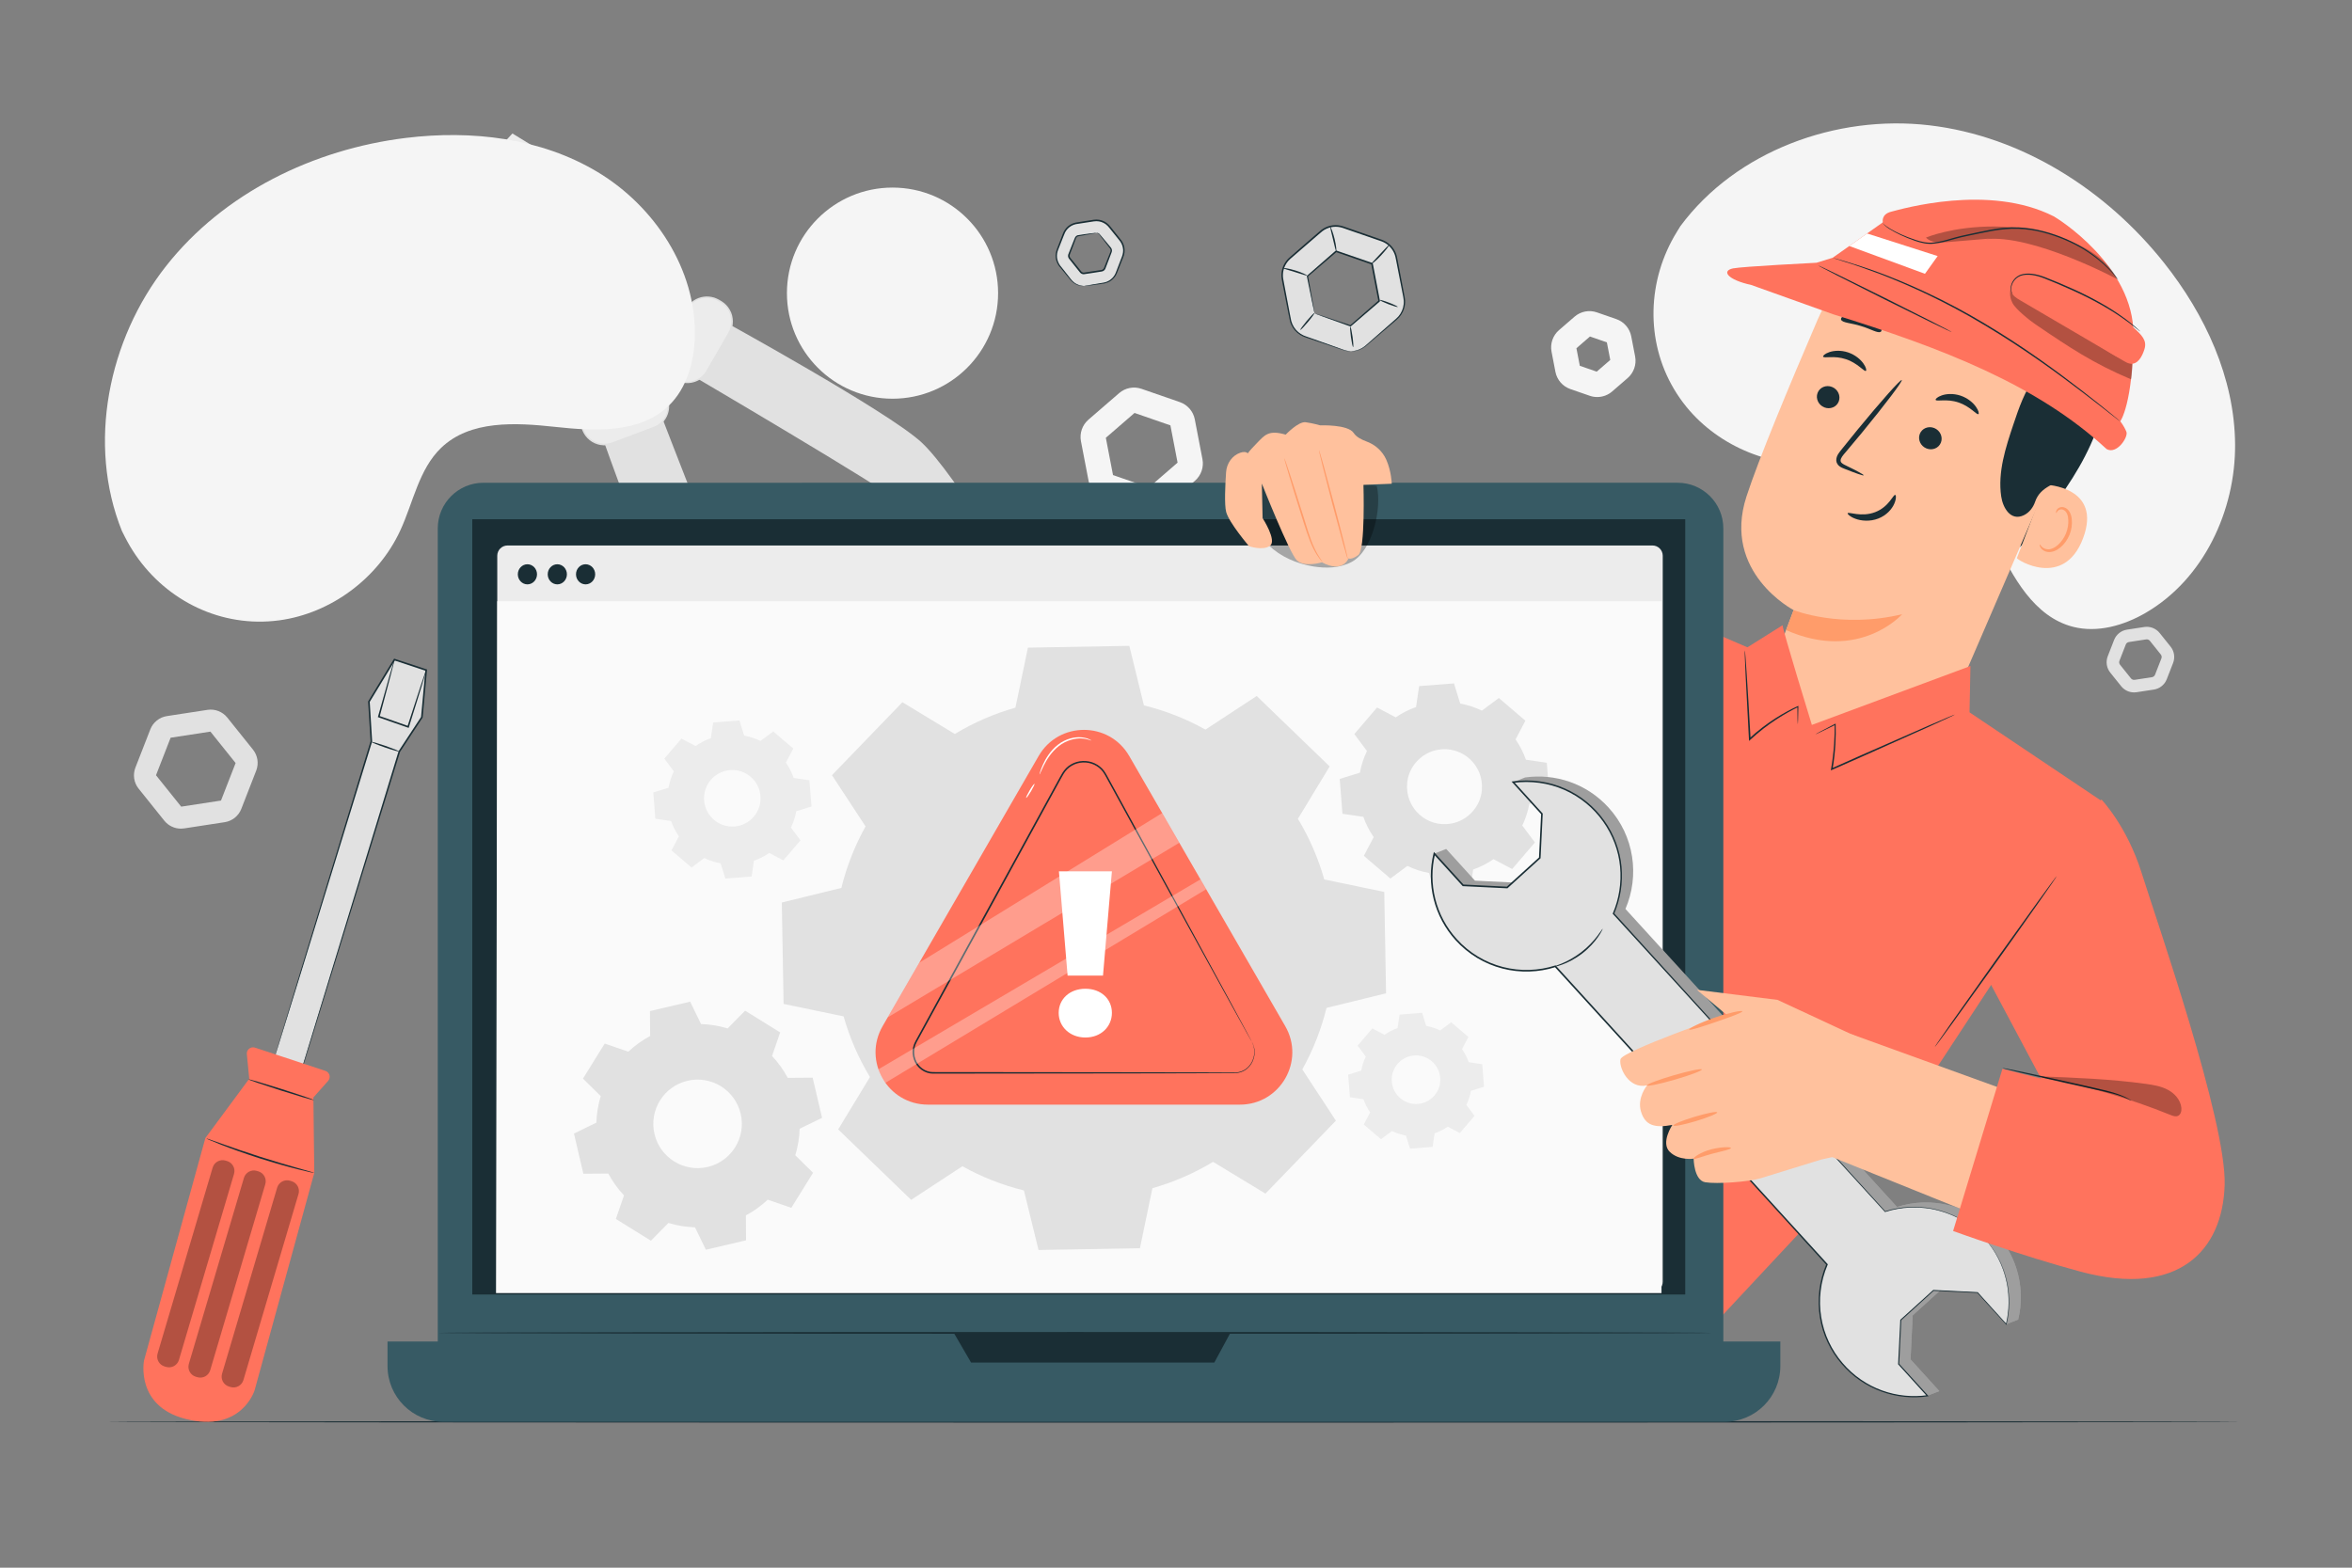 <?xml version="1.0" encoding="UTF-8" standalone="no"?>
<!-- Created with Inkscape (http://www.inkscape.org/) -->

<svg
   version="1.1"
   id="svg2"
   width="1000"
   height="666.667"
   viewBox="0 0 1000 666.667"
   sodipodi:docname="18771510_6029644.ai"
   xmlns:inkscape="http://www.inkscape.org/namespaces/inkscape"
   xmlns:sodipodi="http://sodipodi.sourceforge.net/DTD/sodipodi-0.dtd"
   xmlns="http://www.w3.org/2000/svg"
   xmlns:svg="http://www.w3.org/2000/svg">
  <rect x="0" y="0" width="1000" height="666.667" fill="#808080" stroke="none"/>
  <defs
     id="defs6">
    <clipPath
       clipPathUnits="userSpaceOnUse"
       id="clipPath16">
      <path
         d="M 0,500 H 750 V 0 H 0 Z"
         id="path14" />
    </clipPath>
    <clipPath
       clipPathUnits="userSpaceOnUse"
       id="clipPath92">
      <path
         d="M 0,500 H 750 V 0 H 0 Z"
         id="path90" />
    </clipPath>
    <clipPath
       clipPathUnits="userSpaceOnUse"
       id="clipPath112">
      <path
         d="M 0,500 H 750 V 0 H 0 Z"
         id="path110" />
    </clipPath>
    <clipPath
       clipPathUnits="userSpaceOnUse"
       id="clipPath124">
      <path
         d="M 0,500 H 750 V 0 H 0 Z"
         id="path122" />
    </clipPath>
    <clipPath
       clipPathUnits="userSpaceOnUse"
       id="clipPath152">
      <path
         d="m 50.125,130.01 h 24.657 V 63.921 h -24.657 z"
         id="path150" />
    </clipPath>
    <clipPath
       clipPathUnits="userSpaceOnUse"
       id="clipPath168">
      <path
         d="m 60.101,126.725 h 24.657 V 60.636 h -24.657 z"
         id="path166" />
    </clipPath>
    <clipPath
       clipPathUnits="userSpaceOnUse"
       id="clipPath184">
      <path
         d="M 70.69,123.59 H 95.347 V 57.501 H 70.69 Z"
         id="path182" />
    </clipPath>
    <clipPath
       clipPathUnits="userSpaceOnUse"
       id="clipPath208">
      <path
         d="M 0,500 H 750 V 0 H 0 Z"
         id="path206" />
    </clipPath>
    <clipPath
       clipPathUnits="userSpaceOnUse"
       id="clipPath264">
      <path
         d="M 0,500 H 750 V 0 H 0 Z"
         id="path262" />
    </clipPath>
    <clipPath
       clipPathUnits="userSpaceOnUse"
       id="clipPath336">
      <path
         d="m 614.306,427.868 h 61.032 v -16.817 h -61.032 z"
         id="path334" />
    </clipPath>
    <clipPath
       clipPathUnits="userSpaceOnUse"
       id="clipPath356">
      <path
         d="m 641.13,409.653 h 39.009 V 379.116 H 641.13 Z"
         id="path354" />
    </clipPath>
    <clipPath
       clipPathUnits="userSpaceOnUse"
       id="clipPath478">
      <path
         d="m 283.139,240.743 h 93.018 v -65.178 h -93.018 z"
         id="path476" />
    </clipPath>
    <clipPath
       clipPathUnits="userSpaceOnUse"
       id="clipPath494">
      <path
         d="M 280.182,219.585 H 384.703 V 154.683 H 280.182 Z"
         id="path492" />
    </clipPath>
    <clipPath
       clipPathUnits="userSpaceOnUse"
       id="clipPath514">
      <path
         d="M 457.352,252.396 H 644.56 V 54.843 H 457.352 Z"
         id="path512" />
    </clipPath>
    <clipPath
       clipPathUnits="userSpaceOnUse"
       id="clipPath578">
      <path
         d="m 650.521,156.749 h 45.261 v -12.753 h -45.261 z"
         id="path576" />
    </clipPath>
    <clipPath
       clipPathUnits="userSpaceOnUse"
       id="clipPath594">
      <path
         d="m 398.595,345.864 h 41.008 v -26.812 h -41.008 z"
         id="path592" />
    </clipPath>
  </defs>
  <sodipodi:namedview
     id="namedview4"
     pagecolor="#ffffff"
     bordercolor="#000000"
     borderopacity="0.25"
     inkscape:showpageshadow="2"
     inkscape:pageopacity="0.0"
     inkscape:pagecheckerboard="0"
     inkscape:deskcolor="#d1d1d1" />
  <g
     id="g8"
     inkscape:groupmode="layer"
     inkscape:label="18771510_6029644"
     transform="matrix(1.333,0,0,-1.333,0,666.667)">
    <g
       id="g10">
      <g
         id="g12"
         clip-path="url(#clipPath16)">
        <g
           id="g18"
           transform="translate(355.003,348.57)">
          <path
             d="m 0,0 11.44,-3.964 9.155,7.926 -2.287,11.89 -11.441,3.965 -9.154,-7.926 z m 11.593,-12.061 c -0.797,0 -1.598,0.131 -2.37,0.399 l -12.244,4.243 c -2.444,0.847 -4.266,2.951 -4.755,5.491 l -2.448,12.725 c -0.488,2.54 0.423,5.17 2.379,6.864 l 9.797,8.482 c 1.955,1.694 4.687,2.219 7.132,1.372 l 12.244,-4.243 c 2.444,-0.847 4.267,-2.951 4.755,-5.492 L 28.531,5.056 c 0.488,-2.54 -0.423,-5.169 -2.377,-6.863 l -9.798,-8.483 c -1.337,-1.158 -3.04,-1.771 -4.763,-1.771"
             style="fill:#f5f5f5;fill-opacity:1;fill-rule:nonzero;stroke:none"
             id="path20" />
        </g>
        <g
           id="g22"
           transform="translate(503.892,383.429)">
          <path
             d="M 0,0 5.395,-1.869 9.711,1.868 8.632,7.474 3.237,9.344 -1.079,5.607 Z m 5.546,-9.965 c -0.796,0 -1.597,0.13 -2.369,0.398 l -6.198,2.147 c -2.446,0.848 -4.267,2.953 -4.755,5.493 l -1.239,6.44 c -0.489,2.538 0.421,5.168 2.377,6.862 l 4.961,4.296 c 1.956,1.693 4.689,2.219 7.133,1.371 l 6.196,-2.148 c 2.446,-0.847 4.268,-2.952 4.756,-5.493 L 17.646,2.962 C 18.134,0.421 17.224,-2.207 15.27,-3.9 L 10.309,-8.195 C 8.972,-9.354 7.27,-9.965 5.546,-9.965"
             style="fill:#f5f5f5;fill-opacity:1;fill-rule:nonzero;stroke:none"
             id="path24" />
        </g>
        <g
           id="g26"
           transform="translate(684.728,296.161)">
          <path
             d="M 0,0 C -0.064,0 -0.127,-0.005 -0.19,-0.015 L -5.709,-0.861 C -6.153,-0.929 -6.53,-1.231 -6.693,-1.65 l -2.028,-5.203 c -0.163,-0.418 -0.09,-0.897 0.193,-1.249 l 3.491,-4.355 c 0.281,-0.352 0.742,-0.528 1.177,-0.459 l 5.519,0.846 c 0.444,0.068 0.821,0.371 0.984,0.79 l 2.028,5.202 c 0.163,0.419 0.09,0.898 -0.193,1.249 v 0 L 0.987,-0.473 C 0.746,-0.172 0.38,0 0,0 m -4.046,-16.93 c -1.582,-0.001 -3.106,0.717 -4.112,1.97 l -3.491,4.356 c -1.172,1.462 -1.479,3.456 -0.799,5.203 l 2.027,5.202 c 0.679,1.746 2.253,3.008 4.105,3.292 l 5.52,0.847 C 1.051,4.225 2.934,3.491 4.108,2.029 L 7.6,-2.327 c 1.172,-1.462 1.478,-3.455 0.798,-5.202 l -2.027,-5.202 c -0.68,-1.747 -2.253,-3.009 -4.105,-3.293 l -5.52,-0.846 c -0.264,-0.041 -0.528,-0.06 -0.792,-0.06"
             style="fill:#e1e1e1;fill-opacity:1;fill-rule:nonzero;stroke:none"
             id="path28" />
        </g>
        <g
           id="g30"
           transform="translate(75.236,256.597)">
          <path
             d="m 0,0 z m -25.479,-3.788 8.035,-10.022 12.697,1.946 4.662,11.97 -8.035,10.023 -12.696,-1.948 z m 7.943,-17.04 c -2.033,0 -3.993,0.922 -5.285,2.534 l -8.205,10.234 c -1.506,1.879 -1.899,4.441 -1.025,6.686 l 4.761,12.223 c 0.875,2.245 2.897,3.865 5.277,4.231 l 12.967,1.988 c 2.384,0.365 4.796,-0.575 6.303,-2.455 L 5.461,4.379 C 6.968,2.5 7.361,-0.062 6.488,-2.307 L 1.726,-14.531 c -0.874,-2.245 -2.896,-3.866 -5.278,-4.232 l -12.966,-1.988 c -0.339,-0.052 -0.68,-0.077 -1.018,-0.077"
             style="fill:#e1e1e1;fill-opacity:1;fill-rule:nonzero;stroke:none"
             id="path32" />
        </g>
        <g
           id="g34"
           transform="translate(83.149,345.324)">
          <path
             d="m 0,0 c -0.45,0 -0.87,-0.242 -1.095,-0.632 l -3.866,-6.697 c -0.225,-0.389 -0.225,-0.874 0,-1.263 l 3.866,-6.697 c 0.225,-0.39 0.645,-0.632 1.095,-0.632 h 7.732 c 0.451,0 0.87,0.242 1.096,0.632 l 3.866,6.697 c 0.225,0.389 0.225,0.874 0,1.263 L 8.828,-0.632 C 8.603,-0.242 8.183,0 7.732,0 Z M 7.732,-19.921 H 0 c -1.875,0 -3.622,1.008 -4.559,2.632 l -3.866,6.697 c -0.937,1.623 -0.937,3.64 0,5.263 l 3.866,6.697 C -3.622,2.992 -1.875,4 0,4 h 7.732 c 1.874,0 3.622,-1.008 4.559,-2.631 l 3.867,-6.698 c 0.937,-1.623 0.937,-3.64 0,-5.263 l -3.867,-6.698 c -0.937,-1.623 -2.685,-2.631 -4.559,-2.631"
             style="fill:#ececec;fill-opacity:1;fill-rule:nonzero;stroke:none"
             id="path36" />
        </g>
        <g
           id="g38"
           transform="translate(222.779,401.048)">
          <path
             d="m 0,0 -15.077,9.488 -18.512,31.24 -25.75,15.767 -4.985,-5.397 2.619,-3.516 8.123,-10.902 32.276,-43.32 13.161,-7.242 z"
             style="fill:#ececec;fill-opacity:1;fill-rule:nonzero;stroke:none"
             id="path40" />
        </g>
        <g
           id="g42"
           transform="translate(203.834,378.587)">
          <path
             d="m 0,0 -4.318,14.388 -47.425,54.176 -6.323,-3.741 10.012,-28.485 27.53,-27.04 6.17,-16.889 z"
             style="fill:#ececec;fill-opacity:1;fill-rule:nonzero;stroke:none"
             id="path44" />
        </g>
        <g
           id="g46"
           transform="translate(229.518,398.368)">
          <path
             d="m 0,0 c 0,0 53.554,-29.39 64.342,-39.312 10.788,-9.922 35.995,-51.229 33.436,-56.505 -2.56,-5.275 -4.519,-5.955 -10.329,-0.88 -5.81,5.075 -24.583,33.422 -29.631,38.002 -5.047,4.579 -67.775,41.38 -67.775,41.38 z"
             style="fill:#e1e1e1;fill-opacity:1;fill-rule:nonzero;stroke:none"
             id="path48" />
        </g>
        <g
           id="g50"
           transform="translate(188.948,386.325)">
          <path
             d="M 0,0 C -9.065,2.356 -14.504,11.615 -12.148,20.68 -9.791,29.746 -0.532,35.184 8.533,32.828 17.598,30.472 23.037,21.213 20.681,12.148 18.324,3.082 9.065,-2.356 0,0"
             style="fill:#ececec;fill-opacity:1;fill-rule:nonzero;stroke:none"
             id="path52" />
        </g>
        <g
           id="g54"
           transform="translate(188.948,386.325)">
          <path
             d="m 0,0 c 0.014,0.089 1.458,-0.405 4.142,-0.427 1.338,-0.031 2.983,0.18 4.802,0.708 1.816,0.538 3.807,1.471 5.675,2.956 1.853,1.482 3.624,3.497 4.788,6.049 1.142,2.538 1.835,5.556 1.49,8.69 -0.126,1.565 -0.521,3.145 -1.142,4.664 -0.281,0.775 -0.697,1.496 -1.085,2.239 -0.461,0.7 -0.902,1.425 -1.463,2.071 -2.13,2.677 -5.24,4.682 -8.737,5.625 -3.515,0.881 -7.209,0.644 -10.374,-0.657 -0.805,-0.291 -1.543,-0.709 -2.287,-1.096 -0.7,-0.46 -1.415,-0.888 -2.038,-1.427 -1.283,-1.025 -2.397,-2.213 -3.27,-3.518 -1.827,-2.57 -2.692,-5.544 -2.93,-8.317 -0.225,-2.796 0.34,-5.418 1.237,-7.616 0.909,-2.206 2.194,-3.991 3.517,-5.343 1.333,-1.347 2.666,-2.333 3.85,-2.957 C -1.47,0.356 0.031,0.084 0,0 c -0.002,-0.009 -0.093,0.011 -0.269,0.057 -0.205,0.057 -0.461,0.129 -0.78,0.218 -0.345,0.09 -0.766,0.22 -1.242,0.434 -0.482,0.198 -1.046,0.413 -1.631,0.757 -1.214,0.604 -2.584,1.579 -3.96,2.93 -1.366,1.357 -2.699,3.16 -3.649,5.406 -0.939,2.236 -1.541,4.918 -1.328,7.788 0.224,2.846 1.096,5.906 2.965,8.558 0.893,1.347 2.035,2.575 3.353,3.634 0.64,0.557 1.374,1 2.095,1.475 0.764,0.402 1.524,0.833 2.353,1.135 3.258,1.347 7.071,1.596 10.694,0.687 3.605,-0.97 6.813,-3.045 9.002,-5.808 0.576,-0.667 1.03,-1.414 1.502,-2.136 0.398,-0.766 0.823,-1.511 1.111,-2.309 0.635,-1.566 1.035,-3.194 1.159,-4.805 0.34,-3.227 -0.387,-6.323 -1.577,-8.919 C 18.586,6.492 16.755,4.443 14.846,2.947 12.922,1.448 10.88,0.522 9.026,0.002 7.167,-0.509 5.495,-0.692 4.14,-0.63 3.461,-0.645 2.864,-0.558 2.347,-0.496 1.827,-0.451 1.395,-0.36 1.05,-0.271 0.728,-0.193 0.47,-0.131 0.263,-0.081 0.087,-0.036 -0.002,-0.009 0,0"
             style="fill:#e1e1e1;fill-opacity:1;fill-rule:nonzero;stroke:none"
             id="path56" />
        </g>
        <g
           id="g58"
           transform="translate(190.805,393.471)">
          <path
             d="m 0,0 c -5.119,1.33 -8.189,6.558 -6.859,11.677 1.33,5.119 6.559,8.19 11.677,6.859 5.119,-1.33 8.19,-6.558 6.859,-11.677 C 10.347,1.74 5.119,-1.331 0,0"
             style="fill:#e1e1e1;fill-opacity:1;fill-rule:nonzero;stroke:none"
             id="path60" />
        </g>
        <g
           id="g62"
           transform="translate(190.805,393.471)">
          <path
             d="m 0,0 c 0.012,0.065 0.831,-0.199 2.339,-0.197 1.481,0.005 3.756,0.409 5.866,2.088 1.034,0.834 2.021,1.964 2.668,3.392 0.635,1.421 1.018,3.108 0.823,4.857 -0.072,0.874 -0.294,1.756 -0.642,2.603 -0.335,0.853 -0.814,1.672 -1.424,2.404 -1.19,1.493 -2.925,2.61 -4.876,3.137 -1.961,0.49 -4.021,0.36 -5.788,-0.365 C -1.923,17.578 -2.74,17.095 -3.449,16.513 -4.166,15.942 -4.789,15.28 -5.277,14.552 -6.3,13.119 -6.787,11.458 -6.924,9.908 -7.054,8.346 -6.743,6.878 -6.245,5.646 -5.219,3.153 -3.429,1.692 -2.139,0.967 -0.822,0.231 0.021,0.063 0,0 c 0,0 -0.86,0.093 -2.236,0.789 -1.347,0.685 -3.237,2.143 -4.349,4.715 -0.539,1.27 -0.887,2.798 -0.77,4.434 0.124,1.624 0.618,3.37 1.682,4.886 0.509,0.769 1.16,1.471 1.912,2.076 0.743,0.617 1.601,1.129 2.538,1.493 1.86,0.77 4.039,0.914 6.108,0.395 2.059,-0.554 3.892,-1.741 5.14,-3.319 0.641,-0.774 1.141,-1.64 1.49,-2.54 0.362,-0.895 0.589,-1.824 0.658,-2.744 C 12.365,8.343 11.946,6.577 11.264,5.1 10.569,3.613 9.522,2.448 8.432,1.601 6.209,-0.104 3.848,-0.457 2.338,-0.4 0.796,-0.338 0,0 0,0"
             style="fill:#e1e1e1;fill-opacity:1;fill-rule:nonzero;stroke:none"
             id="path64" />
        </g>
        <g
           id="g66"
           transform="translate(212.144,389.553)">
          <path
             d="m 0,0 6.928,12.056 c 2.031,3.535 6.544,4.754 10.079,2.723 l 0.648,-0.373 C 21.191,12.375 22.41,7.862 20.378,4.327 L 13.451,-7.729 c -2.032,-3.535 -6.545,-4.754 -10.08,-2.723 l -0.648,0.373 C -0.812,-8.048 -2.031,-3.535 0,0"
             style="fill:#ececec;fill-opacity:1;fill-rule:nonzero;stroke:none"
             id="path68" />
        </g>
        <g
           id="g70"
           transform="translate(212.144,389.554)">
          <path
             d="m 0,0 c 0.075,-0.026 -0.598,-0.925 -0.83,-2.816 -0.098,-0.937 -0.016,-2.116 0.445,-3.371 0.247,-0.619 0.582,-1.252 1.036,-1.855 0.467,-0.592 1.049,-1.147 1.745,-1.608 0.709,-0.442 1.486,-0.919 2.341,-1.198 0.862,-0.288 1.814,-0.422 2.79,-0.353 1.947,0.128 3.981,1.147 5.278,2.925 2.297,3.835 4.732,8.223 7.347,12.731 1.264,2.195 1.234,4.973 0.033,7.036 -0.568,1.047 -1.412,1.906 -2.376,2.521 -0.992,0.631 -1.988,1.172 -3.076,1.365 -2.155,0.439 -4.351,-0.17 -5.868,-1.398 C 7.298,12.782 6.601,10.955 5.681,9.517 3.966,6.602 2.568,4.226 1.569,2.527 1.094,1.742 0.715,1.114 0.428,0.64 0.163,0.212 0.016,-0.009 0,0 c -0.016,0.009 0.101,0.247 0.337,0.693 0.266,0.486 0.617,1.13 1.056,1.935 0.965,1.719 2.314,4.123 3.969,7.073 0.422,0.746 0.864,1.526 1.324,2.338 0.468,0.828 1.1,1.631 1.91,2.278 1.597,1.317 3.927,1.986 6.232,1.53 1.159,-0.198 2.247,-0.782 3.248,-1.416 1.033,-0.653 1.941,-1.571 2.554,-2.69 C 21.922,9.535 21.962,6.55 20.603,4.196 17.976,-0.332 15.57,-4.649 13.192,-8.56 c -1.396,-1.891 -3.572,-2.956 -5.636,-3.072 -1.035,-0.063 -2.042,0.089 -2.949,0.403 -0.921,0.319 -1.683,0.802 -2.416,1.273 -0.724,0.494 -1.326,1.086 -1.804,1.713 -0.465,0.639 -0.802,1.306 -1.045,1.955 -0.453,1.315 -0.505,2.537 -0.373,3.496 0.13,0.966 0.435,1.665 0.635,2.128 C -0.152,-0.218 -0.015,0.009 0,0"
             style="fill:#e1e1e1;fill-opacity:1;fill-rule:nonzero;stroke:none"
             id="path72" />
        </g>
        <g
           id="g74"
           transform="translate(191.471,362.462)">
          <path
             d="m 0,0 c 0,0 20.29,-57.62 28.325,-69.878 8.036,-12.259 44.694,-43.847 50.316,-42.18 5.622,1.668 6.61,3.49 2.548,10.048 -4.063,6.558 -28.979,29.691 -32.677,35.416 -3.698,5.725 -29.809,73.602 -29.809,73.602 z"
             style="fill:#e1e1e1;fill-opacity:1;fill-rule:nonzero;stroke:none"
             id="path76" />
        </g>
        <g
           id="g78"
           transform="translate(202.993,378.171)">
          <path
             d="m 0,0 -13.022,-4.875 c -3.818,-1.429 -5.755,-5.684 -4.326,-9.502 l 0.262,-0.7 c 1.43,-3.819 5.684,-5.756 9.503,-4.326 l 13.022,4.875 c 3.818,1.429 5.755,5.683 4.326,9.502 l -0.263,0.7 C 8.073,-0.507 3.819,1.43 0,0"
             style="fill:#ececec;fill-opacity:1;fill-rule:nonzero;stroke:none"
             id="path80" />
        </g>
        <g
           id="g82"
           transform="translate(202.993,378.171)">
          <path
             d="m 0,0 c -0.006,0.016 0.24,0.115 0.72,0.282 0.489,0.123 1.228,0.31 2.203,0.281 0.968,-0.026 2.165,-0.275 3.388,-0.936 0.601,-0.346 1.204,-0.786 1.759,-1.349 0.541,-0.574 1.027,-1.264 1.397,-2.059 0.345,-0.799 0.699,-1.63 0.863,-2.591 0.162,-0.946 0.149,-1.964 -0.082,-2.975 -0.45,-2.018 -1.854,-3.992 -3.947,-5.062 -4.246,-1.71 -8.896,-3.381 -13.791,-5.237 -2.544,-0.958 -5.483,-0.434 -7.449,1.199 -1.005,0.788 -1.763,1.833 -2.24,2.959 -0.462,1.09 -0.862,2.259 -0.868,3.435 -0.076,2.348 0.964,4.538 2.523,5.9 0.77,0.693 1.665,1.187 2.558,1.514 0.876,0.321 1.718,0.631 2.523,0.926 3.179,1.154 5.77,2.093 7.623,2.766 0.866,0.302 1.559,0.544 2.082,0.727 C -0.26,-0.059 -0.006,0.017 0,0 c 0.006,-0.017 -0.235,-0.126 -0.701,-0.319 -0.515,-0.205 -1.196,-0.477 -2.048,-0.818 -1.838,-0.71 -4.41,-1.703 -7.565,-2.921 -1.569,-0.674 -3.485,-1.064 -4.92,-2.416 -1.459,-1.297 -2.417,-3.365 -2.334,-5.563 0.014,-1.104 0.385,-2.175 0.847,-3.256 0.45,-1.051 1.16,-2.023 2.1,-2.755 1.841,-1.52 4.577,-2.001 6.948,-1.111 4.873,1.847 9.599,3.536 13.757,5.179 1.965,0.99 3.301,2.831 3.744,4.732 0.226,0.951 0.249,1.913 0.105,2.81 -0.136,0.889 -0.48,1.734 -0.801,2.504 C 8.79,-3.172 8.337,-2.508 7.83,-1.95 7.308,-1.404 6.738,-0.971 6.167,-0.626 5.004,0.032 3.854,0.305 2.914,0.361 1.01,0.439 0.014,-0.078 0,0"
             style="fill:#e1e1e1;fill-opacity:1;fill-rule:nonzero;stroke:none"
             id="path84" />
        </g>
      </g>
    </g>
    <g
       id="g86">
      <g
         id="g88"
         clip-path="url(#clipPath92)">
        <g
           id="g94"
           transform="translate(38.892,330.719)">
          <path
             d="m 0,0 0.969,-1.915 c 8.169,-16.142 24.371,-26.743 42.296,-26.99 2.305,-0.032 4.612,0.103 6.902,0.411 16.486,2.221 31.544,13.398 38.604,28.654 4.153,8.973 5.934,19.535 13.028,26.364 9.232,8.888 23.68,8.076 36.331,6.703 12.652,-1.374 27.112,-2.149 36.305,6.779 5.758,5.592 8.099,13.995 8.292,22.063 0.509,21.362 -12.848,41.527 -30.972,52.436 C 133.632,125.413 111.5,127.972 90.546,125.403 61.193,121.805 32.471,107.924 14.043,84.483 -4.385,61.043 -11.163,27.694 0,0"
             style="fill:#f5f5f5;fill-opacity:1;fill-rule:nonzero;stroke:none"
             id="path96" />
        </g>
        <g
           id="g98"
           transform="translate(535.981,427.993)">
          <path
             d="m 0,0 -1.126,-1.827 c -9.497,-15.398 -10.071,-34.752 -0.917,-50.166 1.177,-1.981 2.496,-3.878 3.956,-5.669 10.507,-12.897 27.904,-19.898 44.601,-17.948 9.82,1.147 19.757,5.146 29.286,2.666 12.402,-3.229 19.257,-15.973 24.696,-27.478 5.438,-11.505 12.332,-24.24 24.748,-27.415 7.776,-1.988 16.164,0.406 23.144,4.457 18.481,10.725 28.697,32.65 28.53,53.803 -0.167,21.153 -9.548,41.36 -22.684,57.885 C 135.83,11.458 108.988,28.696 79.373,32.163 49.759,35.63 17.782,23.987 0,0"
             style="fill:#f5f5f5;fill-opacity:1;fill-rule:nonzero;stroke:none"
             id="path100" />
        </g>
        <g
           id="g102"
           transform="translate(318.35,406.606)">
          <path
             d="m 0,0 c 0,-18.599 -15.078,-33.677 -33.677,-33.677 -18.599,0 -33.676,15.078 -33.676,33.677 0,18.599 15.077,33.677 33.676,33.677 C -15.078,33.677 0,18.599 0,0"
             style="fill:#f5f5f5;fill-opacity:1;fill-rule:nonzero;stroke:none"
             id="path104" />
        </g>
      </g>
    </g>
    <g
       id="g106">
      <g
         id="g108"
         clip-path="url(#clipPath112)">
        <g
           id="g114"
           transform="translate(714.755,46.53)">
          <path
             d="m 0,0 c 0,-0.144 -152.437,-0.26 -340.435,-0.26 -188.063,0 -340.467,0.116 -340.467,0.26 0,0.144 152.404,0.26 340.467,0.26 C -152.437,0.26 0,0.144 0,0"
             style="fill:#1a2e35;fill-opacity:1;fill-rule:nonzero;stroke:none"
             id="path116" />
        </g>
      </g>
    </g>
    <g
       id="g118">
      <g
         id="g120"
         clip-path="url(#clipPath124)">
        <g
           id="g126"
           transform="translate(87.015,160.933)">
          <path
             d="m 0,0 c 0.277,0.838 31.435,102.695 31.435,102.695 l -0.78,12.649 8.149,13.418 L 48.926,125.42 47.541,110.378 40.347,99.442 8.96,-2.895 Z"
             style="fill:#e1e1e1;fill-opacity:1;fill-rule:nonzero;stroke:none"
             id="path128" />
        </g>
        <g
           id="g130"
           transform="translate(87.015,160.933)">
          <path
             d="m 0,0 c 0,0 0.21,-0.056 0.601,-0.176 0.404,-0.125 0.979,-0.303 1.731,-0.536 1.525,-0.48 3.757,-1.183 6.656,-2.096 l -0.115,-0.06 c 5.069,16.618 16.793,55.055 31.23,102.384 l 0.011,0.035 0.02,0.031 c 2.278,3.466 4.717,7.176 7.191,10.938 l -0.042,-0.118 c 0.442,4.798 0.91,9.888 1.384,15.042 l 0.177,-0.271 c -0.263,0.087 -0.55,0.181 -0.836,0.276 -3.122,1.031 -6.219,2.054 -9.285,3.067 l 0.303,0.112 c -2.77,-4.559 -5.493,-9.041 -8.151,-13.417 l 0.036,0.149 c 0.264,-4.313 0.523,-8.534 0.775,-12.65 l 0.002,-0.045 -0.013,-0.044 C 22.568,73.03 14.681,47.401 9.065,29.154 6.241,20.03 3.989,12.755 2.438,7.743 1.66,5.249 1.058,3.322 0.646,2 0.441,1.355 0.284,0.861 0.174,0.512 0.065,0.176 0,0 0,0 c 0,0 0.039,0.163 0.134,0.492 0.101,0.345 0.245,0.833 0.433,1.469 0.394,1.315 0.97,3.232 1.714,5.713 1.516,5.009 3.717,12.28 6.476,21.398 5.573,18.304 13.4,44.013 22.438,73.696 l -0.011,-0.089 c -0.255,4.116 -0.517,8.336 -0.785,12.649 l -0.004,0.08 0.041,0.069 c 2.657,4.377 5.378,8.86 8.146,13.42 l 0.107,0.177 0.197,-0.065 c 3.066,-1.012 6.163,-2.035 9.285,-3.066 0.287,-0.094 0.573,-0.189 0.837,-0.276 l 0.196,-0.065 -0.019,-0.206 c -0.475,-5.154 -0.944,-10.243 -1.386,-15.041 l -0.006,-0.065 -0.036,-0.054 c -2.475,-3.761 -4.917,-7.47 -7.197,-10.934 l 0.031,0.065 C 26.01,52.082 14.168,13.681 9.048,-2.922 L 9.02,-3.012 8.932,-2.982 C 6.025,-2.019 3.787,-1.277 2.257,-0.771 1.519,-0.522 0.956,-0.333 0.56,-0.199 0.181,-0.071 0,0 0,0"
             style="fill:#1a2e35;fill-opacity:1;fill-rule:nonzero;stroke:none"
             id="path132" />
        </g>
        <g
           id="g134"
           transform="translate(79.494,155.982)">
          <path
             d="m 0,0 -13.994,-18.923 -19.57,-70.987 c 0,0 -2.814,-14.479 13.181,-18.593 17.96,-4.62 22.103,9.138 22.103,9.138 l 19.028,69.33 -0.285,24.06 4.697,5.289 c 0.945,1.064 0.492,2.748 -0.859,3.194 L 1.83,9.929 C 0.472,10.377 -0.899,9.282 -0.761,7.858 Z"
             style="fill:#ff735d;fill-opacity:1;fill-rule:nonzero;stroke:none"
             id="path136" />
        </g>
        <g
           id="g138"
           transform="translate(100.116,149.169)">
          <path
             d="m 0,0 c -0.043,-0.137 -4.753,1.235 -10.518,3.065 -5.768,1.83 -10.406,3.424 -10.363,3.561 0.044,0.138 4.753,-1.235 10.52,-3.065 C -4.596,1.732 0.044,0.137 0,0"
             style="fill:#1a2e35;fill-opacity:1;fill-rule:nonzero;stroke:none"
             id="path140" />
        </g>
        <g
           id="g142"
           transform="translate(100.242,125.946)">
          <path
             d="m 0,0 c -0.009,-0.035 -0.507,0.055 -1.402,0.247 -0.896,0.191 -2.185,0.495 -3.772,0.894 -3.174,0.798 -7.534,2.005 -12.292,3.523 -4.76,1.521 -9.013,3.064 -12.062,4.254 -1.525,0.594 -2.751,1.093 -3.591,1.457 -0.841,0.361 -1.3,0.577 -1.286,0.611 0.013,0.033 0.496,-0.119 1.359,-0.423 0.955,-0.34 2.179,-0.777 3.647,-1.3 3.077,-1.1 7.341,-2.585 12.091,-4.103 4.749,-1.515 9.084,-2.776 12.229,-3.663 1.5,-0.424 2.751,-0.778 3.726,-1.053 C -0.474,0.191 0.008,0.035 0,0"
             style="fill:#1a2e35;fill-opacity:1;fill-rule:nonzero;stroke:none"
             id="path144" />
        </g>
        <g
           id="g146">
          <g
             id="g148" />
          <g
             id="g160">
            <g
               clip-path="url(#clipPath152)"
               opacity="0.3"
               id="g158">
              <g
                 transform="translate(52.972,64.058)"
                 id="g156">
                <path
                   d="M 0,0 -0.48,0.142 C -2.229,0.66 -3.228,2.498 -2.71,4.247 l 17.569,59.339 c 0.518,1.749 2.356,2.747 4.105,2.229 l 0.48,-0.142 c 1.749,-0.518 2.748,-2.356 2.23,-4.105 L 4.105,2.229 C 3.587,0.48 1.749,-0.518 0,0"
                   style="fill:#000000;fill-opacity:1;fill-rule:nonzero;stroke:none"
                   id="path154" />
              </g>
            </g>
          </g>
        </g>
        <g
           id="g162">
          <g
             id="g164" />
          <g
             id="g176">
            <g
               clip-path="url(#clipPath168)"
               opacity="0.3"
               id="g174">
              <g
                 transform="translate(62.947,60.773)"
                 id="g172">
                <path
                   d="M 0,0 -0.48,0.142 C -2.229,0.66 -3.228,2.498 -2.71,4.247 l 17.569,59.339 c 0.518,1.749 2.356,2.747 4.105,2.229 l 0.48,-0.142 c 1.749,-0.518 2.748,-2.356 2.23,-4.105 L 4.105,2.23 C 3.587,0.48 1.749,-0.518 0,0"
                   style="fill:#000000;fill-opacity:1;fill-rule:nonzero;stroke:none"
                   id="path170" />
              </g>
            </g>
          </g>
        </g>
        <g
           id="g178">
          <g
             id="g180" />
          <g
             id="g192">
            <g
               clip-path="url(#clipPath184)"
               opacity="0.3"
               id="g190">
              <g
                 transform="translate(73.537,57.638)"
                 id="g188">
                <path
                   d="M 0,0 -0.48,0.142 C -2.229,0.66 -3.228,2.498 -2.71,4.247 l 17.569,59.339 c 0.518,1.749 2.356,2.747 4.105,2.229 l 0.48,-0.142 c 1.749,-0.518 2.747,-2.356 2.23,-4.105 L 4.105,2.229 C 3.587,0.48 1.749,-0.518 0,0"
                   style="fill:#000000;fill-opacity:1;fill-rule:nonzero;stroke:none"
                   id="path186" />
              </g>
            </g>
          </g>
        </g>
        <g
           id="g194"
           transform="translate(127.266,260.404)">
          <path
             d="M 0,0 C -0.047,-0.136 -2.041,0.43 -4.454,1.265 -6.867,2.099 -8.785,2.886 -8.738,3.022 -8.691,3.158 -6.697,2.591 -4.284,1.757 -1.871,0.923 0.047,0.136 0,0"
             style="fill:#1a2e35;fill-opacity:1;fill-rule:nonzero;stroke:none"
             id="path196" />
        </g>
        <g
           id="g198"
           transform="translate(135.942,286.353)">
          <path
             d="m 0,0 c 0.03,-0.009 -0.096,-0.504 -0.352,-1.402 -0.289,-0.972 -0.67,-2.257 -1.136,-3.825 -1.031,-3.319 -2.431,-7.826 -4.026,-12.958 l -0.078,-0.251 -0.249,0.087 c -1.486,0.518 -3.027,1.055 -4.606,1.605 -1.631,0.572 -3.22,1.13 -4.746,1.665 l -0.226,0.08 0.065,0.228 c 1.446,5.14 2.715,9.647 3.649,12.965 0.459,1.556 0.835,2.83 1.119,3.793 0.272,0.885 0.434,1.364 0.464,1.356 0.03,-0.009 -0.074,-0.503 -0.292,-1.403 -0.248,-0.974 -0.574,-2.261 -0.973,-3.833 -0.89,-3.33 -2.098,-7.854 -3.476,-13.012 l -0.162,0.307 c 1.527,-0.532 3.118,-1.086 4.749,-1.654 1.578,-0.554 3.118,-1.094 4.603,-1.615 L -6,-18.031 c 1.662,5.111 3.122,9.599 4.197,12.904 0.525,1.55 0.955,2.819 1.281,3.779 C -0.213,-0.467 -0.03,0.009 0,0"
             style="fill:#1a2e35;fill-opacity:1;fill-rule:nonzero;stroke:none"
             id="path200" />
        </g>
      </g>
    </g>
    <g
       id="g202">
      <g
         id="g204"
         clip-path="url(#clipPath208)">
        <g
           id="g210"
           transform="translate(419.304,400.139)">
          <path
             d="m 0,0 11.441,-3.964 9.154,7.925 -2.287,11.89 -11.442,3.965 -9.153,-7.926 z m 11.594,-12.061 c -0.797,0 -1.598,0.13 -2.37,0.398 L -3.021,-7.42 c -2.443,0.847 -4.265,2.95 -4.754,5.49 l -2.448,12.726 c -0.49,2.54 0.422,5.171 2.379,6.864 l 9.796,8.483 c 1.955,1.691 4.691,2.218 7.132,1.371 l 12.244,-4.243 c 2.445,-0.847 4.268,-2.952 4.756,-5.493 L 28.531,5.055 c 0.489,-2.542 -0.424,-5.172 -2.38,-6.864 l -9.795,-8.482 c -1.336,-1.158 -3.039,-1.77 -4.762,-1.77"
             style="fill:#e1e1e1;fill-opacity:1;fill-rule:nonzero;stroke:none"
             id="path212" />
        </g>
        <g
           id="g214"
           transform="translate(419.304,400.139)">
          <path
             d="m 0,0 c -0.014,-0.013 -0.083,0.26 -0.203,0.791 -0.125,0.588 -0.293,1.368 -0.502,2.345 -0.431,2.119 -1.033,5.084 -1.772,8.717 -0.014,0.07 0.014,0.14 0.063,0.183 2.602,2.273 5.705,4.983 9.119,7.965 0.069,0.06 0.162,0.074 0.242,0.047 3.541,-1.223 7.411,-2.558 11.444,-3.95 -0.151,0.175 0.21,-0.24 0.173,-0.199 v -0.003 l 0.001,-0.006 0.003,-0.012 0.004,-0.025 0.01,-0.049 0.019,-0.097 0.037,-0.196 0.075,-0.39 0.15,-0.778 c 0.099,-0.516 0.197,-1.03 0.295,-1.541 0.196,-1.022 0.389,-2.03 0.579,-3.025 C 20.116,7.79 20.483,5.861 20.836,4.008 20.853,3.919 20.819,3.831 20.755,3.776 17.315,0.822 14.205,-1.847 11.568,-4.111 11.515,-4.158 11.44,-4.168 11.378,-4.147 7.887,-2.896 5.038,-1.875 3.003,-1.146 2.066,-0.799 1.317,-0.522 0.754,-0.314 0.245,-0.12 -0.014,-0.013 0,0 c 0.015,0.013 0.303,-0.07 0.836,-0.237 0.578,-0.187 1.347,-0.436 2.309,-0.747 2.031,-0.68 4.875,-1.631 8.36,-2.797 l -0.19,-0.037 c 2.617,2.286 5.704,4.982 9.119,7.965 l -0.08,-0.232 c -0.36,1.852 -0.735,3.779 -1.121,5.765 -0.192,0.994 -0.387,2.003 -0.584,3.024 -0.099,0.511 -0.198,1.024 -0.297,1.541 l -0.15,0.777 -0.075,0.391 -0.038,0.195 -0.019,0.098 -0.009,0.049 -0.005,0.024 -0.002,0.013 -10e-4,0.006 -0.001,0.003 c -0.037,0.044 0.322,-0.372 0.168,-0.195 -4.029,1.402 -7.895,2.747 -11.434,3.978 L 7.027,19.63 C 3.587,16.677 0.461,13.994 -2.16,11.744 l 0.063,0.183 C -1.441,8.311 -0.906,5.361 -0.524,3.254 -0.354,2.257 -0.218,1.461 -0.115,0.862 -0.026,0.31 0.015,0.013 0,0"
             style="fill:#1a2e35;fill-opacity:1;fill-rule:nonzero;stroke:none"
             id="path216" />
        </g>
        <g
           id="g218"
           transform="translate(430.898,388.078)">
          <path
             d="m 0,0 c -0.001,0.027 0.435,0.01 1.238,0.16 0.792,0.155 1.985,0.511 3.198,1.473 2.374,2.079 5.764,5.048 9.942,8.707 1.038,0.883 1.85,2.124 2.239,3.556 0.188,0.716 0.271,1.475 0.231,2.243 -0.047,0.76 -0.25,1.547 -0.396,2.356 -0.627,3.223 -1.297,6.664 -2.002,10.284 -0.176,0.916 -0.32,1.81 -0.727,2.634 -0.383,0.828 -0.938,1.588 -1.625,2.219 -0.687,0.632 -1.509,1.127 -2.405,1.446 -0.931,0.322 -1.871,0.647 -2.819,0.975 -1.897,0.657 -3.828,1.324 -5.788,2.002 -0.98,0.339 -1.966,0.681 -2.96,1.025 -0.997,0.377 -1.959,0.637 -3.002,0.632 -1.027,-0.006 -2.048,-0.226 -2.967,-0.656 -0.938,-0.411 -1.685,-1.086 -2.473,-1.779 -1.569,-1.357 -3.115,-2.694 -4.634,-4.007 -1.516,-1.313 -3.005,-2.603 -4.464,-3.866 -1.386,-1.255 -2.194,-3.046 -2.28,-4.827 -0.068,-0.896 0.124,-1.757 0.296,-2.65 0.167,-0.883 0.333,-1.754 0.496,-2.613 0.326,-1.717 0.642,-3.385 0.948,-4.998 0.313,-1.603 0.582,-3.188 0.899,-4.647 0.386,-1.431 1.201,-2.675 2.238,-3.554 0.516,-0.443 1.083,-0.801 1.671,-1.07 0.585,-0.262 1.215,-0.454 1.803,-0.669 1.184,-0.418 2.302,-0.812 3.348,-1.182 2.081,-0.739 3.878,-1.377 5.36,-1.903 C -3.159,0.785 -2.042,0.296 -1.238,0.16 -0.435,0.009 0.001,0.026 0,0 c 0,0 -0.435,-0.063 -1.256,0.056 -0.83,0.108 -1.963,0.568 -3.446,1.043 -1.49,0.503 -3.296,1.114 -5.388,1.82 -1.051,0.358 -2.173,0.74 -3.362,1.144 -0.594,0.211 -1.208,0.389 -1.838,0.662 -0.62,0.277 -1.219,0.648 -1.766,1.109 -1.098,0.916 -1.969,2.219 -2.387,3.73 -0.34,1.515 -0.61,3.056 -0.935,4.671 -0.314,1.611 -0.639,3.277 -0.974,4.992 -0.166,0.858 -0.336,1.729 -0.507,2.611 -0.171,0.867 -0.383,1.807 -0.315,2.763 0.086,1.903 0.943,3.821 2.424,5.17 1.46,1.269 2.949,2.565 4.466,3.884 1.517,1.316 3.062,2.655 4.628,4.013 0.399,0.34 0.769,0.682 1.203,1.021 0.431,0.326 0.898,0.608 1.391,0.839 0.988,0.462 2.083,0.699 3.186,0.705 1.097,0.015 2.209,-0.293 3.173,-0.662 0.993,-0.344 1.979,-0.687 2.959,-1.027 1.958,-0.68 3.888,-1.35 5.785,-2.009 0.948,-0.33 1.889,-0.657 2.82,-0.981 0.96,-0.344 1.84,-0.878 2.573,-1.556 0.734,-0.677 1.325,-1.492 1.733,-2.379 0.432,-0.883 0.587,-1.858 0.754,-2.749 0.688,-3.624 1.343,-7.068 1.956,-10.294 0.139,-0.805 0.34,-1.589 0.387,-2.414 0.038,-0.813 -0.055,-1.616 -0.259,-2.371 -0.42,-1.509 -1.292,-2.815 -2.386,-3.73 C 10.392,6.452 6.963,3.524 4.561,1.473 3.294,0.509 2.065,0.18 1.256,0.056 0.435,-0.062 0,0 0,0"
             style="fill:#1a2e35;fill-opacity:1;fill-rule:nonzero;stroke:none"
             id="path220" />
        </g>
        <g
           id="g222"
           transform="translate(349.711,425.827)">
          <path
             d="m 0,0 c -0.063,0 -0.126,-0.005 -0.19,-0.015 l -5.517,-0.846 c -0.446,-0.068 -0.824,-0.371 -0.987,-0.79 L -8.72,-6.853 c -0.163,-0.419 -0.09,-0.898 0.192,-1.25 l 3.491,-4.355 c 0.282,-0.351 0.734,-0.526 1.178,-0.459 l 5.518,0.847 c 0.445,0.067 0.822,0.37 0.986,0.79 l 2.026,5.202 C 4.835,-5.659 4.76,-5.18 4.479,-4.829 L 0.988,-0.473 C 0.747,-0.172 0.38,0 0,0 m -4.045,-16.931 c -1.583,0 -3.107,0.717 -4.113,1.971 l -3.491,4.356 c -1.173,1.462 -1.479,3.457 -0.798,5.203 l 2.026,5.202 c 0.68,1.746 2.254,3.008 4.107,3.292 l 5.518,0.846 C 1.058,4.222 2.936,3.491 4.109,2.029 L 7.6,-2.327 c 1.172,-1.462 1.479,-3.456 0.799,-5.202 l -2.027,-5.203 c -0.68,-1.747 -2.253,-3.008 -4.107,-3.293 l -5.518,-0.846 c -0.264,-0.04 -0.529,-0.06 -0.792,-0.06"
             style="fill:#e1e1e1;fill-opacity:1;fill-rule:nonzero;stroke:none"
             id="path224" />
        </g>
        <g
           id="g226"
           transform="translate(349.711,425.827)">
          <path
             d="M 0,0 C -0.002,0.012 0.15,0.053 0.43,-0.02 0.568,-0.06 0.737,-0.132 0.902,-0.27 1.07,-0.415 1.201,-0.6 1.377,-0.797 2.106,-1.672 3.063,-2.821 4.218,-4.209 4.369,-4.394 4.523,-4.583 4.68,-4.775 4.846,-5.004 4.946,-5.289 4.957,-5.585 4.978,-5.884 4.853,-6.19 4.763,-6.418 4.668,-6.667 4.572,-6.92 4.475,-7.178 4.08,-8.212 3.66,-9.311 3.22,-10.465 3.109,-10.754 2.996,-11.047 2.883,-11.343 2.757,-11.69 2.485,-12.006 2.137,-12.176 1.76,-12.357 1.426,-12.342 1.109,-12.41 c -0.328,-0.051 -0.658,-0.103 -0.991,-0.155 -1.35,-0.202 -2.671,-0.433 -4.166,-0.626 -0.432,-10e-4 -0.856,0.188 -1.139,0.509 -0.224,0.279 -0.447,0.556 -0.668,0.831 -0.434,0.544 -0.863,1.08 -1.284,1.608 -0.42,0.527 -0.832,1.045 -1.237,1.553 l -0.301,0.378 c -0.106,0.126 -0.221,0.306 -0.281,0.48 -0.131,0.354 -0.114,0.758 0.024,1.09 0.456,1.148 0.89,2.241 1.299,3.271 0.205,0.51 0.402,1.004 0.593,1.481 0.102,0.228 0.163,0.478 0.338,0.722 0.165,0.23 0.394,0.401 0.644,0.499 1.923,0.352 3.378,0.488 4.434,0.637 C -0.588,-0.003 -0.003,0.051 0,0 -0.002,-0.021 -0.139,-0.037 -0.41,-0.101 -0.742,-0.166 -1.132,-0.242 -1.595,-0.333 -2.605,-0.532 -4.171,-0.758 -5.921,-1.11 -6.105,-1.188 -6.273,-1.32 -6.39,-1.492 c -0.115,-0.157 -0.18,-0.404 -0.278,-0.644 -0.181,-0.481 -0.37,-0.978 -0.564,-1.492 -0.395,-1.035 -0.815,-2.134 -1.255,-3.288 -0.097,-0.241 -0.101,-0.506 -0.011,-0.748 0.072,-0.226 0.311,-0.45 0.51,-0.715 0.408,-0.505 0.824,-1.021 1.247,-1.545 0.423,-0.526 0.854,-1.06 1.29,-1.603 0.216,-0.267 0.433,-0.537 0.652,-0.808 0.185,-0.211 0.467,-0.336 0.751,-0.335 1.4,0.209 2.767,0.413 4.089,0.61 0.334,0.05 0.664,0.1 0.991,0.149 0.328,0.061 0.674,0.068 0.884,0.181 0.236,0.116 0.417,0.315 0.511,0.564 0.116,0.295 0.232,0.587 0.346,0.875 0.456,1.148 0.89,2.241 1.299,3.27 0.102,0.255 0.203,0.507 0.302,0.754 0.108,0.262 0.19,0.451 0.181,0.672 -0.004,0.215 -0.071,0.426 -0.19,0.597 -0.147,0.19 -0.292,0.376 -0.434,0.559 -1.103,1.43 -2.016,2.614 -2.712,3.516 C 0.679,0.031 -0.026,-0.047 0,0"
             style="fill:#1a2e35;fill-opacity:1;fill-rule:nonzero;stroke:none"
             id="path228" />
        </g>
        <g
           id="g230"
           transform="translate(345.666,408.896)">
          <path
             d="m 0,0 c 0,0.018 0.232,0.053 0.667,0.103 0.489,0.085 1.123,0.196 1.91,0.333 0.85,0.143 1.862,0.313 3.026,0.509 0.595,0.101 1.216,0.173 1.82,0.442 0.607,0.248 1.197,0.64 1.705,1.159 0.507,0.525 0.917,1.17 1.182,1.934 0.295,0.768 0.6,1.567 0.917,2.392 0.544,1.673 1.663,3.381 1.257,5.294 -0.165,0.945 -0.601,1.824 -1.284,2.596 -0.654,0.812 -1.321,1.64 -1.999,2.484 -0.34,0.422 -0.682,0.848 -1.027,1.277 C 7.833,18.964 7.49,19.338 7.057,19.661 6.208,20.301 5.134,20.669 4.042,20.667 3.504,20.678 2.95,20.551 2.382,20.474 1.821,20.388 1.264,20.303 0.711,20.219 -0.389,20.048 -1.473,19.879 -2.538,19.714 -3.544,19.492 -4.463,18.964 -5.139,18.236 -5.478,17.873 -5.76,17.465 -5.976,17.03 -6.183,16.603 -6.354,16.107 -6.54,15.651 -6.904,14.725 -7.26,13.822 -7.606,12.944 -7.931,12.056 -8.357,11.231 -8.482,10.4 -8.767,8.695 -8.113,7.106 -7.116,6.011 -6.191,4.834 -5.35,3.765 -4.604,2.817 -4.227,2.35 -3.914,1.889 -3.553,1.547 -3.195,1.198 -2.822,0.926 -2.461,0.725 -0.988,-0.066 0.021,0.075 0,0 c 0,-0.009 -0.058,-0.016 -0.173,-0.022 -0.114,-0.007 -0.285,-0.004 -0.508,0.015 -0.443,0.042 -1.11,0.159 -1.876,0.554 -0.382,0.195 -0.782,0.465 -1.167,0.821 -0.395,0.355 -0.723,0.813 -1.108,1.267 -0.763,0.934 -1.624,1.987 -2.571,3.146 -1.038,1.094 -1.807,2.845 -1.505,4.686 0.136,0.932 0.564,1.762 0.875,2.643 0.34,0.881 0.688,1.787 1.046,2.715 0.188,0.467 0.339,0.928 0.572,1.421 0.235,0.479 0.542,0.929 0.913,1.329 0.739,0.803 1.746,1.39 2.855,1.637 1.098,0.194 2.168,0.342 3.28,0.519 0.553,0.085 1.11,0.171 1.67,0.257 0.555,0.075 1.124,0.208 1.739,0.2 1.207,0.002 2.39,-0.405 3.326,-1.112 0.468,-0.345 0.878,-0.8 1.208,-1.231 0.344,-0.43 0.685,-0.857 1.023,-1.28 0.675,-0.846 1.339,-1.678 1.989,-2.492 0.698,-0.791 1.206,-1.803 1.369,-2.826 0.179,-1.025 0.048,-2.072 -0.32,-2.98 C 12.291,8.391 11.955,7.539 11.629,6.715 11.303,5.894 10.988,5.099 10.685,4.334 10.401,3.546 9.94,2.834 9.39,2.288 8.29,1.158 6.82,0.752 5.647,0.657 4.478,0.495 3.462,0.354 2.607,0.236 1.772,0.128 1.126,0.032 0.681,-0.001 0.232,-0.018 0,-0.018 0,0"
             style="fill:#1a2e35;fill-opacity:1;fill-rule:nonzero;stroke:none"
             id="path232" />
        </g>
        <g
           id="g234"
           transform="translate(443.088,421.951)">
          <path
             d="m 0,0 c 0.103,-0.09 -1.011,-1.592 -2.575,-3.296 -1.566,-1.707 -3.056,-2.868 -3.148,-2.76 -0.096,0.11 1.217,1.425 2.766,3.114 C -1.407,-1.253 -0.114,0.1 0,0"
             style="fill:#1a2e35;fill-opacity:1;fill-rule:nonzero;stroke:none"
             id="path236" />
        </g>
        <g
           id="g238"
           transform="translate(424.336,427.701)">
          <path
             d="M 0,0 C 0.132,0.046 0.821,-1.623 1.338,-3.782 1.86,-5.941 2.006,-7.74 1.867,-7.76 1.721,-7.781 1.348,-6.037 0.832,-3.904 0.321,-1.771 -0.14,-0.047 0,0"
             style="fill:#1a2e35;fill-opacity:1;fill-rule:nonzero;stroke:none"
             id="path240" />
        </g>
        <g
           id="g242"
           transform="translate(416.882,412.231)">
          <path
             d="M 0,0 C -0.058,-0.137 -1.744,0.456 -3.844,1.102 -5.943,1.755 -7.669,2.219 -7.639,2.365 -7.613,2.501 -5.817,2.261 -3.69,1.6 -1.562,0.944 0.056,0.128 0,0"
             style="fill:#1a2e35;fill-opacity:1;fill-rule:nonzero;stroke:none"
             id="path244" />
        </g>
        <g
           id="g246"
           transform="translate(414.746,394.883)">
          <path
             d="M 0,0 C -0.11,0.092 0.805,1.37 2.045,2.854 3.285,4.338 4.379,5.466 4.489,5.374 4.6,5.281 3.684,4.004 2.444,2.52 1.205,1.036 0.11,-0.092 0,0"
             style="fill:#1a2e35;fill-opacity:1;fill-rule:nonzero;stroke:none"
             id="path248" />
        </g>
        <g
           id="g250"
           transform="translate(431.59,389.405)">
          <path
             d="M 0,0 C -0.142,-0.022 -0.457,1.422 -0.704,3.225 -0.951,5.029 -1.035,6.504 -0.892,6.521 -0.749,6.538 -0.434,5.094 -0.188,3.296 0.058,1.498 0.142,0.022 0,0"
             style="fill:#1a2e35;fill-opacity:1;fill-rule:nonzero;stroke:none"
             id="path252" />
        </g>
        <g
           id="g254"
           transform="translate(445.817,402.221)">
          <path
             d="M 0,0 C -0.052,-0.134 -1.373,0.249 -2.95,0.855 -4.528,1.461 -5.765,2.062 -5.714,2.196 -5.662,2.33 -4.341,1.948 -2.763,1.341 -1.186,0.735 0.052,0.134 0,0"
             style="fill:#1a2e35;fill-opacity:1;fill-rule:nonzero;stroke:none"
             id="path256" />
        </g>
      </g>
    </g>
    <g
       id="g258">
      <g
         id="g260"
         clip-path="url(#clipPath264)">
        <g
           id="g266"
           transform="translate(644.337,325.543)">
          <path
             d="m 0,0 c 6.778,8.154 13.546,16.394 18.82,25.593 5.274,9.199 9.029,19.483 9.277,30.083 0.037,1.607 -0.656,12.765 -2.201,13.21 -1.104,0.319 -1.862,-9.53 -2.767,-10.238 C 14.496,51.889 8.884,41.858 5.657,31.38 2.43,20.901 0.903,10.927 0,0"
             style="fill:#1a2e35;fill-opacity:1;fill-rule:nonzero;stroke:none"
             id="path268" />
        </g>
        <g
           id="g270"
           transform="translate(556.153,263.519)">
          <path
             d="m 0,0 c 2.7,6.986 15.985,41.96 15.932,41.981 0,0 -22.911,11.925 -15.046,36.202 3.8,11.726 13.589,35.239 22.695,56.414 9.787,22.76 35.417,34.176 58.889,26.25 l 2.332,-0.787 c 24.656,-9.963 29.97,-36.47 19.328,-60.842 L 55.163,-14.281 12.227,-1.009 Z"
             style="fill:#ffc19d;fill-opacity:1;fill-rule:nonzero;stroke:none"
             id="path272" />
        </g>
        <g
           id="g274"
           transform="translate(572.085,305.499)">
          <path
             d="m 0,0 c 0,0 14.937,-6.04 34.62,-1.323 0,0 -13.622,-15.389 -37.011,-5.066 z"
             style="fill:#ff9c6a;fill-opacity:1;fill-rule:nonzero;stroke:none"
             id="path276" />
        </g>
        <g
           id="g278"
           transform="translate(579.727,374.77)">
          <path
             d="m 0,0 c -0.681,-1.801 0.284,-3.863 2.153,-4.608 1.865,-0.742 3.929,0.11 4.61,1.912 C 7.443,-0.895 6.479,1.168 4.614,1.912 2.747,2.657 0.68,1.801 0,0"
             style="fill:#1a2e35;fill-opacity:1;fill-rule:nonzero;stroke:none"
             id="path280" />
        </g>
        <g
           id="g282"
           transform="translate(581.513,386.337)">
          <path
             d="m 0,0 c 0.276,-0.595 3.545,0.458 7.257,-0.807 3.726,-1.209 5.808,-4.041 6.364,-3.722 0.266,0.134 0.105,1.095 -0.791,2.36 C 11.952,-0.914 10.242,0.596 7.924,1.368 5.605,2.136 3.371,1.942 1.957,1.448 0.519,0.956 -0.143,0.273 0,0"
             style="fill:#1a2e35;fill-opacity:1;fill-rule:nonzero;stroke:none"
             id="path284" />
        </g>
        <g
           id="g286"
           transform="translate(612.32,361.665)">
          <path
             d="m 0,0 c -0.68,-1.801 0.284,-3.863 2.153,-4.607 1.864,-0.744 3.929,0.108 4.61,1.911 C 7.442,-0.895 6.478,1.168 4.614,1.912 2.745,2.657 0.68,1.801 0,0"
             style="fill:#1a2e35;fill-opacity:1;fill-rule:nonzero;stroke:none"
             id="path288" />
        </g>
        <g
           id="g290"
           transform="translate(617.397,372.545)">
          <path
             d="m 0,0 c 0.276,-0.595 3.549,0.456 7.258,-0.808 3.725,-1.21 5.807,-4.042 6.364,-3.723 0.265,0.135 0.108,1.093 -0.792,2.36 C 11.953,-0.916 10.242,0.594 7.924,1.367 5.606,2.135 3.372,1.94 1.958,1.447 0.523,0.955 -0.141,0.272 0,0"
             style="fill:#1a2e35;fill-opacity:1;fill-rule:nonzero;stroke:none"
             id="path292" />
        </g>
        <g
           id="g294"
           transform="translate(594.43,348.498)">
          <path
             d="m 0,0 c 0.089,0.205 -2.086,1.384 -5.666,3.126 -0.916,0.418 -1.751,0.91 -1.692,1.611 0.008,0.761 0.751,1.65 1.583,2.599 1.668,1.995 3.414,4.085 5.245,6.276 7.37,8.97 13.046,16.474 12.682,16.768 C 11.788,30.674 5.52,23.642 -1.849,14.672 -3.644,12.452 -5.357,10.338 -6.991,8.313 -7.713,7.355 -8.745,6.341 -8.74,4.755 -8.725,3.96 -8.202,3.21 -7.649,2.842 -7.104,2.45 -6.573,2.26 -6.114,2.073 -2.416,0.599 -0.086,-0.207 0,0"
             style="fill:#1a2e35;fill-opacity:1;fill-rule:nonzero;stroke:none"
             id="path296" />
        </g>
        <g
           id="g298"
           transform="translate(604.496,342.236)">
          <path
             d="m 0,0 c -0.593,0.239 -1.962,-3.791 -6.38,-5.487 -4.416,-1.709 -8.561,0.196 -8.783,-0.357 -0.142,-0.234 0.693,-1.107 2.49,-1.769 1.759,-0.662 4.552,-0.968 7.255,0.07 2.698,1.044 4.395,3.08 5.091,4.688 C 0.396,-1.221 0.284,-0.07 0,0"
             style="fill:#1a2e35;fill-opacity:1;fill-rule:nonzero;stroke:none"
             id="path300" />
        </g>
        <g
           id="g302"
           transform="translate(622.693,387.552)">
          <path
             d="m 0,0 c 0.025,-1.134 3.896,-1.908 8.078,-3.905 4.221,-1.913 7.305,-4.376 8.19,-3.666 0.404,0.347 0.112,1.504 -0.979,2.962 C 14.21,-3.158 12.276,-1.47 9.758,-0.295 7.238,0.874 4.701,1.268 2.896,1.158 1.078,1.054 0.004,0.532 0,0"
             style="fill:#1a2e35;fill-opacity:1;fill-rule:nonzero;stroke:none"
             id="path304" />
        </g>
        <g
           id="g306"
           transform="translate(587.219,398.168)">
          <path
             d="m 0,0 c 0.369,-1.064 3.224,-1.053 6.315,-2.051 3.126,-0.89 5.492,-2.486 6.39,-1.806 0.407,0.339 0.283,1.323 -0.586,2.506 -0.853,1.175 -2.511,2.46 -4.647,3.11 C 5.335,2.406 3.244,2.26 1.881,1.757 0.501,1.257 -0.149,0.509 0,0"
             style="fill:#1a2e35;fill-opacity:1;fill-rule:nonzero;stroke:none"
             id="path308" />
        </g>
        <g
           id="g310"
           transform="translate(652.264,345.502)">
          <path
             d="M 0,0 C 0.473,0.039 18.271,-0.696 12.162,-17.046 6.052,-33.396 -9.102,-23.89 -8.956,-23.41 -8.809,-22.931 0,0 0,0"
             style="fill:#ffc19d;fill-opacity:1;fill-rule:nonzero;stroke:none"
             id="path312" />
        </g>
        <g
           id="g314"
           transform="translate(650.617,326.42)">
          <path
             d="M 0,0 C 0.092,0.026 0.211,-0.305 0.61,-0.706 0.998,-1.096 1.75,-1.546 2.722,-1.545 4.686,-1.557 7.165,0.642 8.346,3.559 8.943,5.031 9.161,6.565 9.072,7.935 9.02,9.318 8.559,10.442 7.747,10.922 6.956,11.445 6.146,11.155 5.774,10.769 5.384,10.394 5.366,10.029 5.269,10.033 5.208,10.009 5.02,10.438 5.404,11.064 c 0.189,0.3 0.525,0.614 1.026,0.784 0.512,0.173 1.15,0.12 1.731,-0.172 C 9.389,11.118 10.091,9.534 10.189,8.03 10.355,6.493 10.145,4.757 9.474,3.103 8.138,-0.152 5.299,-2.605 2.681,-2.405 1.419,-2.275 0.589,-1.57 0.237,-0.999 -0.118,-0.406 -0.068,-0.008 0,0"
             style="fill:#ff9c6a;fill-opacity:1;fill-rule:nonzero;stroke:none"
             id="path316" />
        </g>
        <g
           id="g318"
           transform="translate(600.636,421.065)">
          <path
             d="M 0,0 C -2.079,2.467 9.113,7.971 16.722,8.424 28.223,9.109 44.23,6.106 52.279,0.079 c 9.69,-7.255 16.648,-16.132 18.309,-28.123 1.661,-11.992 -0.711,-24.31 -5.364,-35.487 -1.419,-3.409 -3.156,-6.865 -6.116,-9.074 -3.659,-2.729 -8.896,-3.323 -10.612,-8.366 -0.627,-1.843 -1.849,-3.478 -3.602,-4.324 -4.198,-2.029 -6.702,2.351 -7.233,5.983 -1.132,7.757 1.393,15.53 3.884,22.963 1.771,5.283 3.597,10.672 6.978,15.102 1.839,2.41 4.105,4.485 5.808,6.993 1.703,2.509 2.82,5.669 1.967,8.579 -0.139,0.473 -0.422,1.112 -0.81,1.847 -3.062,5.815 -9.058,9.505 -15.628,9.679 -10.422,0.275 -27.953,1.44 -30.851,6.124 C 4.84,-1.285 4.553,2.177 4.553,2.177 Z"
             style="fill:#1a2e35;fill-opacity:1;fill-rule:nonzero;stroke:none"
             id="path320" />
        </g>
        <g
           id="g322"
           transform="translate(655.031,431.118)">
          <path
             d="m 0,0 c 1.048,-0.532 25.62,-15.713 25.457,-37.85 -0.162,-22.137 -4.212,-27.559 -4.212,-27.559 0,0 1.222,-1.47 1.958,-3.348 0.66,-1.683 -3.109,-7.38 -6.344,-5.479 -22.061,20.469 -52.462,32.223 -87.143,42.962 l -26.162,9.364 c -7.651,1.676 -9.562,4.517 -5.823,5.296 2.866,0.597 26.626,1.798 26.626,1.798 l 5.132,1.58 16.025,11.312 c 0,0 -0.62,2.554 2.633,3.385 C -48.6,2.292 -20.693,10.501 0,0"
             style="fill:#ff735d;fill-opacity:1;fill-rule:nonzero;stroke:none"
             id="path324" />
        </g>
        <g
           id="g326"
           transform="translate(584.52,417.882)">
          <path
             d="m 0,0 c 0,0 0.348,-0.139 1.022,-0.36 0.805,-0.257 1.78,-0.569 2.955,-0.944 2.581,-0.767 6.257,-2.066 10.772,-3.731 8.984,-3.431 21.174,-8.873 33.751,-16.476 12.628,-7.52 23.357,-15.431 31.017,-21.26 3.839,-2.908 6.896,-5.327 9.02,-6.982 0.974,-0.758 1.782,-1.387 2.449,-1.906 0.562,-0.432 0.873,-0.64 0.873,-0.64 0,0 -0.271,0.258 -0.815,0.713 -0.651,0.538 -1.441,1.189 -2.393,1.975 -2.09,1.699 -5.117,4.158 -8.933,7.102 -7.612,5.9 -18.326,13.864 -30.979,21.399 C 36.138,-13.492 23.894,-8.083 14.865,-4.725 5.803,-1.417 0,0 0,0"
             style="fill:#1a2e35;fill-opacity:1;fill-rule:nonzero;stroke:none"
             id="path328" />
        </g>
        <g
           id="g330">
          <g
             id="g332" />
          <g
             id="g344">
            <g
               clip-path="url(#clipPath336)"
               opacity="0.3"
               id="g342">
              <g
                 transform="translate(675.338,411.051)"
                 id="g340">
                <path
                   d="m 0,0 c 0,0 -27.116,14.516 -42.097,12.755 0.583,0.08 1.167,0.159 1.75,0.238 -4.662,-0.388 -9.323,-0.776 -13.985,-1.164 -2.361,-0.197 -5.075,-0.267 -6.7,1.457 0,0 8.492,3.599 21.9,3.53 C -25.724,16.747 -6.048,11.937 0,0"
                   style="fill:#000000;fill-opacity:1;fill-rule:nonzero;stroke:none"
                   id="path338" />
              </g>
            </g>
          </g>
        </g>
        <g
           id="g346"
           transform="translate(675.703,410.757)">
          <path
             d="m 0,0 c 0,0 -0.61,0.992 -1.993,2.57 -1.377,1.574 -3.515,3.765 -6.577,5.944 -3.037,2.201 -6.998,4.379 -11.698,5.993 -4.671,1.611 -10.155,2.766 -15.901,2.208 -2.863,-0.242 -5.607,-0.807 -8.241,-1.358 -2.626,-0.598 -5.178,-1.041 -7.58,-1.709 -2.385,-0.669 -4.617,-1.407 -6.787,-1.616 -2.177,-0.305 -4.16,0.218 -5.932,0.789 -7.09,2.329 -10.921,5.278 -10.449,5.616 0.005,0.018 -0.02,-0.332 0.372,-0.751 0.385,-0.4 1.018,-0.931 1.916,-1.474 1.786,-1.101 4.503,-2.489 8.058,-3.704 1.755,-0.594 3.848,-1.158 6.074,-0.861 2.224,0.198 4.491,0.934 6.862,1.587 2.367,0.646 4.939,1.085 7.56,1.675 2.631,0.545 5.359,1.102 8.187,1.341 5.667,0.551 11.074,-0.574 15.722,-2.151 4.666,-1.577 8.608,-3.705 11.646,-5.854 3.063,-2.128 5.22,-4.267 6.633,-5.797 C -1.422,1.68 -0.897,1.063 -0.556,0.632 -0.204,0.209 0,0 0,0"
             style="fill:#1a2e35;fill-opacity:1;fill-rule:nonzero;stroke:none"
             id="path348" />
        </g>
        <g
           id="g350">
          <g
             id="g352" />
          <g
             id="g364">
            <g
               clip-path="url(#clipPath356)"
               opacity="0.3"
               id="g362">
              <g
                 transform="translate(680.139,384.122)"
                 id="g360">
                <path
                   d="m 0,0 c -5.135,1.805 -8.581,4.482 -13.307,7.356 -5.036,3.062 -10.107,5.859 -14.991,9.158 -3.706,2.504 -8.199,5.149 -9.848,9.017 -1.12,-2.002 -1.146,-4.156 -0.096,-6.195 1.049,-2.039 5.507,-5.57 7.404,-6.859 C -20.029,5.129 -12.516,0.108 -0.435,-5.006 -0.104,-3.693 0,0 0,0"
                   style="fill:#000000;fill-opacity:1;fill-rule:nonzero;stroke:none"
                   id="path358" />
              </g>
            </g>
          </g>
        </g>
        <g
           id="g366"
           transform="translate(680.404,395.723)">
          <path
             d="m 0,0 c 2.775,-2.535 4.448,-4.176 3.588,-6.986 -0.716,-2.339 -2.157,-5.006 -4.574,-4.628 -0.737,0.116 -1.4,0.5 -2.044,0.877 -11.024,6.457 -22.049,12.914 -33.073,19.371 -1.119,0.655 -2.32,1.407 -2.746,2.631 -0.656,1.883 0.987,3.94 2.91,4.463 1.923,0.523 3.958,-0.048 5.855,-0.661 C -19.303,11.582 -9.471,6.22 0,0"
             style="fill:#ff735d;fill-opacity:1;fill-rule:nonzero;stroke:none"
             id="path368" />
        </g>
        <g
           id="g370"
           transform="translate(641.923,406.279)">
          <path
             d="m 0,0 c 0.068,0.02 -0.486,0.605 -0.423,1.878 0.052,1.197 0.891,3.161 3,3.982 2.122,0.719 4.934,0.237 7.69,-0.875 2.801,-1.122 5.87,-2.398 9.037,-3.845 6.351,-2.873 11.837,-6.019 15.571,-8.642 1.883,-1.289 3.337,-2.43 4.34,-3.221 0.408,-0.33 0.785,-0.634 1.144,-0.924 0.265,-0.207 0.41,-0.311 0.421,-0.299 0.01,0.012 -0.113,0.139 -0.359,0.37 -0.342,0.311 -0.701,0.638 -1.09,0.993 -0.97,0.836 -2.398,2.022 -4.265,3.352 -3.703,2.703 -9.197,5.914 -15.568,8.795 C 16.319,3.017 13.243,4.283 10.423,5.387 7.609,6.49 4.718,6.977 2.459,6.169 0.207,5.236 -0.602,3.143 -0.605,1.884 -0.615,1.226 -0.444,0.733 -0.295,0.427 -0.124,0.13 -0.009,-0.007 0,0"
             style="fill:#1a2e35;fill-opacity:1;fill-rule:nonzero;stroke:none"
             id="path372" />
        </g>
        <g
           id="g374"
           transform="translate(595.516,425.644)">
          <path
             d="m 0,0 22.516,-7.212 -4.052,-5.652 -24.132,8.863 z"
             style="fill:#ffffff;fill-opacity:1;fill-rule:nonzero;stroke:none"
             id="path376" />
        </g>
        <g
           id="g378"
           transform="translate(622.516,394.191)">
          <path
             d="m 0,0 c 0.058,0.115 -9.421,4.962 -21.168,10.824 -11.751,5.864 -21.32,10.522 -21.378,10.407 -0.058,-0.115 9.419,-4.961 21.17,-10.825 C -9.629,4.544 -0.057,-0.116 0,0"
             style="fill:#1a2e35;fill-opacity:1;fill-rule:nonzero;stroke:none"
             id="path380" />
        </g>
        <g
           id="g382"
           transform="translate(628.194,272.872)">
          <path
             d="m 0,0 0.295,14.781 -50.58,-18.789 c 0,0 -9.347,30.365 -9.347,31.798 l -11.209,-7.045 -18.63,8.01 -18.63,9.207 -37.683,-65.955 -39.529,-116.563 93.154,-62.12 69.06,74.011 41.983,63.974 23.084,40.523 z"
             style="fill:#ff735d;fill-opacity:1;fill-rule:nonzero;stroke:none"
             id="path384" />
        </g>
        <g
           id="g386"
           transform="translate(573.413,269.078)">
          <path
             d="M 0,0 C -0.03,0 -0.056,0.517 -0.078,1.478 -0.091,2.513 -0.108,3.902 -0.13,5.623 L 0.099,5.478 C -3.771,3.601 -9.592,0.219 -15.132,-4.952 l -0.405,-0.377 -0.031,0.553 c -0.037,0.658 -0.077,1.359 -0.117,2.068 -0.405,7.249 -0.743,13.813 -0.962,18.566 -0.096,2.32 -0.174,4.225 -0.232,5.63 -0.015,0.617 -0.027,1.123 -0.037,1.532 -0.003,0.351 0.005,0.535 0.022,0.536 0.018,10e-4 0.046,-0.182 0.083,-0.53 0.036,-0.408 0.08,-0.912 0.134,-1.527 0.099,-1.403 0.234,-3.304 0.398,-5.62 0.312,-4.748 0.709,-11.309 1.114,-18.558 0.04,-0.709 0.079,-1.41 0.115,-2.068 l -0.435,0.176 c 5.597,5.207 11.51,8.554 15.447,10.338 L 0.196,5.873 0.19,5.621 C 0.15,3.9 0.118,2.512 0.094,1.477 0.062,0.516 0.03,0 0,0"
             style="fill:#1a2e35;fill-opacity:1;fill-rule:nonzero;stroke:none"
             id="path388" />
        </g>
        <g
           id="g390"
           transform="translate(623.53,272.161)">
          <path
             d="m 0,0 c 0.007,-0.016 -0.191,-0.124 -0.576,-0.313 -0.437,-0.207 -0.998,-0.474 -1.694,-0.804 -1.539,-0.705 -3.665,-1.678 -6.268,-2.87 -5.366,-2.4 -12.68,-5.671 -20.761,-9.286 -3.461,-1.529 -6.782,-2.995 -9.863,-4.356 l -0.421,-0.186 0.079,0.452 c 0.99,5.633 1.192,10.601 1.152,14.233 l 0.235,-0.141 c -1.959,-0.952 -3.529,-1.715 -4.669,-2.269 -0.509,-0.237 -0.922,-0.43 -1.25,-0.583 -0.286,-0.127 -0.437,-0.187 -0.444,-0.173 -0.007,0.013 0.131,0.1 0.403,0.253 0.319,0.173 0.719,0.39 1.212,0.658 1.124,0.587 2.672,1.395 4.602,2.402 l 0.226,0.118 0.008,-0.259 c 0.116,-3.645 -0.027,-8.646 -0.991,-14.323 l -0.341,0.266 c 3.077,1.37 6.394,2.846 9.851,4.384 8.105,3.56 15.441,6.783 20.822,9.147 2.631,1.129 4.781,2.051 6.336,2.718 0.712,0.294 1.287,0.531 1.733,0.715 C -0.22,-0.059 -0.007,0.016 0,0"
             style="fill:#1a2e35;fill-opacity:1;fill-rule:nonzero;stroke:none"
             id="path392" />
        </g>
        <g
           id="g394"
           transform="translate(535.103,53.242)">
          <path
             d="m 0,0 h -380.906 c -8.046,0 -14.568,6.522 -14.568,14.567 v 263.741 c 0,8.045 6.522,14.567 14.568,14.567 H 0 c 8.045,0 14.567,-6.522 14.567,-14.567 V 14.567 C 14.567,6.522 8.045,0 0,0"
             style="fill:#375a64;fill-opacity:1;fill-rule:nonzero;stroke:none"
             id="path396" />
        </g>
        <g
           id="g398"
           transform="translate(550.054,46.53)">
          <path
             d="m 0,0 h -408.653 c -9.829,0 -17.797,7.968 -17.797,17.798 v 7.828 H 17.798 V 17.798 C 17.798,7.968 9.829,0 0,0"
             style="fill:#375a64;fill-opacity:1;fill-rule:nonzero;stroke:none"
             id="path400" />
        </g>
        <path
           d="M 537.517,87.152 H 150.636 v 247.329 h 386.881 z"
           style="fill:#1a2e35;fill-opacity:1;fill-rule:nonzero;stroke:none"
           id="path402" />
        <g
           id="g404"
           transform="translate(304.228,74.903)">
          <path
             d="M 0,0 5.513,-9.471 H 83.084 L 88.203,0 Z"
             style="fill:#1a2e35;fill-opacity:1;fill-rule:nonzero;stroke:none"
             id="path406" />
        </g>
        <g
           id="g408"
           transform="translate(527.071,87.943)">
          <path
             d="m 0,0 h -365.194 c -1.808,0 -3.273,1.465 -3.273,3.273 v 231.618 c 0,1.808 1.465,3.273 3.273,3.273 H 0 c 1.807,0 3.273,-1.465 3.273,-3.272 V 3.272 C 3.273,1.465 1.807,0 0,0"
             style="fill:#ececec;fill-opacity:1;fill-rule:nonzero;stroke:none"
             id="path410" />
        </g>
        <g
           id="g412"
           transform="translate(529.946,87.595)">
          <path
             d="m 0,0 h -371.74 l 0.398,220.714 H 0 Z"
             style="fill:#fafafa;fill-opacity:1;fill-rule:nonzero;stroke:none"
             id="path414" />
        </g>
        <g
           id="g416"
           transform="translate(189.838,316.91)">
          <path
             d="m 0,0 c 0,-1.771 -1.371,-3.207 -3.061,-3.207 -1.691,0 -3.061,1.436 -3.061,3.207 0,1.771 1.37,3.206 3.061,3.206 C -1.371,3.206 0,1.771 0,0"
             style="fill:#1a2e35;fill-opacity:1;fill-rule:nonzero;stroke:none"
             id="path418" />
        </g>
        <g
           id="g420"
           transform="translate(171.284,316.91)">
          <path
             d="m 0,0 c 0,-1.771 -1.37,-3.207 -3.062,-3.207 -1.69,0 -3.061,1.436 -3.061,3.207 0,1.771 1.371,3.206 3.061,3.206 C -1.37,3.206 0,1.771 0,0"
             style="fill:#1a2e35;fill-opacity:1;fill-rule:nonzero;stroke:none"
             id="path422" />
        </g>
        <g
           id="g424"
           transform="translate(180.82,316.91)">
          <path
             d="m 0,0 c 0,-1.771 -1.37,-3.207 -3.061,-3.207 -1.691,0 -3.062,1.436 -3.062,3.207 0,1.771 1.371,3.206 3.062,3.206 C -1.37,3.206 0,1.771 0,0"
             style="fill:#1a2e35;fill-opacity:1;fill-rule:nonzero;stroke:none"
             id="path426" />
        </g>
        <g
           id="g428"
           transform="translate(546.146,74.903)">
          <path
             d="m 0,0 c 0,-0.159 -91.009,-0.287 -203.249,-0.287 -112.279,0 -203.268,0.128 -203.268,0.287 0,0.158 90.989,0.287 203.268,0.287 C -91.009,0.287 0,0.158 0,0"
             style="fill:#1a2e35;fill-opacity:1;fill-rule:nonzero;stroke:none"
             id="path430" />
        </g>
        <g
           id="g432"
           transform="translate(321.784,222.882)">
          <path
             d="m 0,0 c -13.312,-13.789 -12.927,-35.757 0.862,-49.069 13.789,-13.312 35.757,-12.926 49.069,0.863 13.311,13.788 12.926,35.757 -0.863,49.069 C 35.28,14.174 13.312,13.788 0,0 m -17.241,43.087 c 6.115,3.696 12.625,6.498 19.34,8.405 l 3.984,19.144 32.344,0.567 4.654,-18.99 c 6.778,-1.67 13.384,-4.241 19.625,-7.72 L 79.053,55.208 102.326,32.737 92.194,16.028 C 95.89,9.91 98.692,3.398 100.598,-3.317 l 19.142,-3.984 0.568,-32.344 -18.99,-4.656 c -1.67,-6.776 -4.242,-13.38 -7.72,-19.622 l 10.713,-16.348 -22.468,-23.273 -16.711,10.133 c -6.117,-3.696 -12.628,-6.497 -19.344,-8.404 l -3.984,-19.144 -32.343,-0.568 -4.656,18.992 c -6.777,1.671 -13.381,4.243 -19.624,7.721 l -16.346,-10.715 -23.273,22.469 10.133,16.71 c -3.696,6.118 -6.5,12.628 -8.406,19.344 l -19.143,3.984 -0.567,32.343 18.991,4.657 c 1.67,6.776 4.243,13.381 7.72,19.623 l -10.714,16.347 22.468,23.273 z"
             style="fill:#e1e1e1;fill-opacity:1;fill-rule:nonzero;stroke:none"
             id="path434" />
        </g>
        <g
           id="g436"
           transform="translate(448.817,250.256)">
          <path
             d="m 0,0 c -0.674,-7.97 6.273,-14.216 13.994,-12.881 5.263,0.911 9.389,5.358 9.84,10.68 C 24.511,5.77 17.561,12.02 9.839,10.682 4.575,9.771 0.45,5.323 0,0 m -15.066,3.37 c 0.445,2.423 1.21,4.743 2.253,6.911 l -4.029,5.404 7.247,8.475 5.963,-3.14 c 1.981,1.367 4.154,2.483 6.478,3.298 l 0.973,6.667 11.117,0.868 1.995,-6.434 c 2.423,-0.444 4.744,-1.21 6.912,-2.253 l 5.403,4.028 8.475,-7.247 -3.14,-5.964 c 1.367,-1.98 2.483,-4.153 3.298,-6.477 L 44.546,6.533 45.415,-4.583 38.98,-6.579 c -0.444,-2.423 -1.21,-4.743 -2.253,-6.911 l 4.028,-5.405 -7.246,-8.474 -5.965,3.14 c -1.98,-1.366 -4.153,-2.482 -6.477,-3.298 l -0.972,-6.667 -11.117,-0.868 -1.995,6.434 c -2.423,0.445 -4.744,1.21 -6.912,2.253 l -5.404,-4.028 -8.474,7.247 3.139,5.964 c -1.366,1.98 -2.482,4.153 -3.298,6.477 l -6.666,0.973 -0.869,11.116 z"
             style="fill:#e1e1e1;fill-opacity:1;fill-rule:nonzero;stroke:none"
             id="path438" />
        </g>
        <g
           id="g440"
           transform="translate(208.753,138.368)">
          <path
             d="M 0,0 C 1.779,-7.593 9.375,-12.306 16.968,-10.527 24.56,-8.748 29.273,-1.151 27.494,6.441 25.715,14.033 18.119,18.747 10.526,16.967 2.934,15.189 -1.778,7.592 0,0 m -18.535,3.607 c 0.085,2.906 0.563,5.75 1.392,8.466 l -5.667,5.585 6.939,11.184 7.519,-2.597 c 2.066,1.949 4.402,3.641 6.968,5.008 l -0.058,7.952 12.815,3.002 3.479,-7.15 c 2.907,-0.085 5.752,-0.563 8.468,-1.392 l 5.583,5.666 11.185,-6.939 -2.596,-7.52 c 1.948,-2.065 3.639,-4.401 5.006,-6.967 L 50.45,17.963 53.453,5.148 46.303,1.669 C 46.218,-1.237 45.739,-4.082 44.91,-6.798 l 5.667,-5.585 -6.939,-11.183 -7.52,2.596 c -2.066,-1.949 -4.402,-3.639 -6.967,-5.007 l 0.058,-7.952 -12.815,-3.002 -3.479,7.15 c -2.907,0.085 -5.751,0.562 -8.468,1.392 l -5.583,-5.667 -11.184,6.939 2.596,7.52 c -1.949,2.066 -3.64,4.402 -5.007,6.967 l -7.952,-0.058 -3.003,12.815 z"
             style="fill:#e1e1e1;fill-opacity:1;fill-rule:nonzero;stroke:none"
             id="path442" />
        </g>
        <g
           id="g444"
           transform="translate(224.581,244.751)">
          <path
             d="m 0,0 c 0.388,-4.966 4.727,-8.676 9.693,-8.288 4.965,0.387 8.676,4.727 8.288,9.693 C 17.593,6.37 13.254,10.081 8.288,9.693 3.323,9.305 -0.388,4.965 0,0 m -11.352,4.072 c 0.335,1.826 0.912,3.575 1.698,5.21 l -3.037,4.074 5.463,6.389 4.496,-2.367 c 1.493,1.03 3.132,1.872 4.884,2.486 l 0.733,5.027 8.381,0.654 1.504,-4.851 c 1.827,-0.335 3.577,-0.912 5.211,-1.698 l 4.074,3.036 6.389,-5.463 -2.367,-4.496 c 1.03,-1.493 1.872,-3.131 2.486,-4.884 l 5.026,-0.733 0.655,-8.381 -4.851,-1.504 C 29.058,-5.256 28.481,-7.005 27.695,-8.64 l 3.037,-4.074 -5.464,-6.389 -4.496,2.368 c -1.493,-1.031 -3.131,-1.872 -4.884,-2.487 l -0.732,-5.026 -8.382,-0.654 -1.504,4.85 c -1.826,0.335 -3.576,0.912 -5.211,1.699 l -4.073,-3.037 -6.389,5.463 2.367,4.497 c -1.031,1.492 -1.872,3.131 -2.487,4.883 l -5.026,0.733 -0.655,8.381 z"
             style="fill:#ececec;fill-opacity:1;fill-rule:nonzero;stroke:none"
             id="path446" />
        </g>
        <g
           id="g448"
           transform="translate(443.923,155.076)">
          <path
             d="m 0,0 c 0.333,-4.265 4.061,-7.453 8.326,-7.12 4.265,0.334 7.453,4.061 7.119,8.326 -0.333,4.265 -4.06,7.453 -8.326,7.12 C 2.854,7.993 -0.333,4.265 0,0 m -9.751,3.497 c 0.288,1.569 0.783,3.072 1.458,4.476 l -2.608,3.499 4.693,5.488 3.861,-2.033 c 1.283,0.885 2.69,1.608 4.195,2.136 l 0.63,4.317 7.199,0.562 1.292,-4.166 c 1.57,-0.288 3.072,-0.784 4.477,-1.459 l 3.499,2.608 5.488,-4.693 -2.034,-3.862 c 0.885,-1.282 1.608,-2.689 2.136,-4.194 l 4.317,-0.63 0.563,-7.199 -4.167,-1.292 C 24.96,-4.514 24.464,-6.017 23.789,-7.421 l 2.609,-3.5 -4.693,-5.488 -3.862,2.034 c -1.283,-0.885 -2.69,-1.608 -4.195,-2.136 l -0.63,-4.317 -7.199,-0.563 -1.292,4.167 c -1.569,0.288 -3.072,0.783 -4.476,1.459 l -3.499,-2.609 -5.488,4.693 2.033,3.863 c -0.885,1.282 -1.607,2.689 -2.136,4.194 l -4.317,0.63 -0.562,7.199 z"
             style="fill:#ececec;fill-opacity:1;fill-rule:nonzero;stroke:none"
             id="path450" />
        </g>
        <g
           id="g452"
           transform="translate(345.728,147.724)">
          <path
             d="m 0,0 h -49.753 c -12.849,0 -20.879,13.909 -14.455,25.036 l 24.877,43.088 24.876,43.088 c 6.425,11.127 22.486,11.127 28.91,0 L 39.332,68.124 64.208,25.036 C 70.633,13.909 62.602,0 49.753,0 Z"
             style="fill:#ff735d;fill-opacity:1;fill-rule:nonzero;stroke:none"
             id="path454" />
        </g>
        <g
           id="g456"
           transform="translate(399.285,167.782)">
          <path
             d="m 0,0 c 0,0 0.139,-0.257 0.389,-0.773 0.19,-0.534 0.505,-1.354 0.504,-2.485 0.028,-1.116 -0.25,-2.546 -1.163,-3.929 -0.464,-0.678 -1.075,-1.345 -1.875,-1.868 -0.804,-0.508 -1.787,-0.862 -2.861,-0.934 -8.478,-0.091 -20.721,-0.076 -35.862,-0.113 -15.143,-0.016 -33.167,-0.035 -53.18,-0.056 -2.502,-0.001 -5.035,-0.003 -7.597,-0.004 -2.698,-0.059 -5.263,1.858 -6.13,4.435 -0.458,1.275 -0.557,2.689 -0.252,4.028 0.087,0.331 0.195,0.658 0.303,0.983 0.146,0.309 0.285,0.631 0.44,0.93 l 0.959,1.754 c 1.282,2.345 2.577,4.713 3.883,7.102 5.226,9.554 10.638,19.446 16.18,29.578 5.547,10.133 10.963,20.027 16.194,29.582 2.617,4.777 5.187,9.469 7.704,14.064 0.642,1.147 1.227,2.295 1.906,3.425 0.685,1.14 1.646,2.126 2.799,2.779 2.294,1.338 5.188,1.43 7.524,0.337 1.166,-0.542 2.209,-1.355 2.973,-2.375 0.752,-1.046 1.272,-2.144 1.872,-3.208 1.169,-2.14 2.321,-4.251 3.458,-6.332 2.272,-4.162 4.478,-8.202 6.611,-12.108 4.263,-7.813 8.234,-15.092 11.859,-21.738 7.233,-13.289 13.086,-24.044 17.14,-31.492 2.008,-3.715 3.57,-6.602 4.636,-8.575 0.521,-0.974 0.919,-1.72 1.195,-2.236 C -0.125,0.265 0,0 0,0 c 0,0 -0.156,0.248 -0.438,0.745 -0.286,0.511 -0.7,1.248 -1.24,2.211 -1.086,1.963 -2.676,4.834 -4.722,8.528 -4.088,7.429 -9.991,18.158 -17.285,31.414 -3.643,6.636 -7.632,13.904 -11.915,21.706 -2.14,3.903 -4.354,7.939 -6.634,12.096 -1.14,2.079 -2.296,4.188 -3.468,6.326 -0.596,1.058 -1.142,2.186 -1.837,3.145 -0.721,0.961 -1.701,1.72 -2.798,2.229 -2.196,1.025 -4.925,0.934 -7.075,-0.325 -1.082,-0.613 -1.981,-1.537 -2.624,-2.613 -0.655,-1.091 -1.256,-2.267 -1.892,-3.407 -2.513,-4.597 -5.08,-9.291 -7.692,-14.07 -5.228,-9.557 -10.641,-19.452 -16.185,-29.587 -5.546,-10.13 -10.96,-20.02 -16.19,-29.573 -1.307,-2.388 -2.604,-4.755 -3.888,-7.099 -0.613,-1.193 -1.395,-2.293 -1.656,-3.539 -0.284,-1.243 -0.193,-2.557 0.232,-3.745 0.812,-2.404 3.17,-4.164 5.662,-4.115 2.562,-0.002 5.095,-0.003 7.597,-0.005 20.013,-0.021 38.037,-0.04 53.18,-0.056 15.126,-0.022 27.37,-0.04 35.848,-0.053 1.04,0.062 1.994,0.396 2.779,0.883 0.781,0.502 1.382,1.146 1.842,1.803 0.907,1.343 1.198,2.743 1.188,3.842 C 0.748,-1.016 -0.096,-0.019 0,0"
             style="fill:#1a2e35;fill-opacity:1;fill-rule:nonzero;stroke:none"
             id="path458" />
        </g>
        <g
           id="g460"
           transform="translate(337.75,222.16)">
          <path
             d="M 0,0 H 16.901 L 14.059,-33.279 H 2.767 Z m -0.075,-45.169 c 0,4.412 3.515,7.702 8.526,7.702 5.01,0 8.45,-3.29 8.45,-7.702 0,-4.338 -3.44,-7.852 -8.45,-7.852 -5.011,0 -8.526,3.514 -8.526,7.852"
             style="fill:#ffffff;fill-opacity:1;fill-rule:nonzero;stroke:none"
             id="path462" />
        </g>
        <g
           id="g464"
           transform="translate(348.112,263.884)">
          <path
             d="m 0,0 c -0.038,-0.105 -1.164,0.559 -3.167,0.652 -1.971,0.116 -4.808,-0.533 -7.21,-2.411 -2.4,-1.893 -3.862,-4.34 -4.768,-6.121 -0.907,-1.801 -1.333,-2.987 -1.414,-2.957 -0.032,0.011 0.037,0.319 0.209,0.863 0.171,0.544 0.453,1.32 0.873,2.253 0.833,1.845 2.279,4.399 4.779,6.372 2.514,1.967 5.507,2.586 7.556,2.368 C -2.111,0.921 -1.299,0.678 -0.776,0.44 -0.249,0.206 0.013,0.025 0,0"
             style="fill:#ffffff;fill-opacity:1;fill-rule:nonzero;stroke:none"
             id="path466" />
        </g>
        <g
           id="g468"
           transform="translate(327.309,245.601)">
          <path
             d="M 0,0 C -0.124,0.073 0.366,1.131 1.095,2.362 1.823,3.594 2.514,4.533 2.638,4.459 2.762,4.386 2.272,3.329 1.543,2.097 0.815,0.866 0.124,-0.073 0,0"
             style="fill:#ffffff;fill-opacity:1;fill-rule:nonzero;stroke:none"
             id="path470" />
        </g>
        <g
           id="g472">
          <g
             id="g474" />
          <g
             id="g486">
            <g
               clip-path="url(#clipPath478)"
               opacity="0.3"
               id="g484">
              <g
                 transform="translate(370.686,240.743)"
                 id="g482">
                <path
                   d="M 0,0 -77.483,-47.746 -87.548,-65.179 5.471,-9.475 Z"
                   style="fill:#ffffff;fill-opacity:1;fill-rule:nonzero;stroke:none"
                   id="path480" />
              </g>
            </g>
          </g>
        </g>
        <g
           id="g488">
          <g
             id="g490" />
          <g
             id="g502">
            <g
               clip-path="url(#clipPath494)"
               opacity="0.3"
               id="g500">
              <g
                 transform="translate(382.887,219.584)"
                 id="g498">
                <path
                   d="m 0,0 -102.705,-60.584 c 0.294,-1.375 1.217,-3.149 2.231,-4.317 L 1.816,-3.146 Z"
                   style="fill:#ffffff;fill-opacity:1;fill-rule:nonzero;stroke:none"
                   id="path496" />
              </g>
            </g>
          </g>
        </g>
        <g
           id="g504"
           transform="translate(636.716,106.605)">
          <path
             d="m 0,0 c -8.227,9.067 -20.698,11.98 -31.644,8.473 l -9.572,10.503 -1.333,1.491 -75.727,83.087 c 4.551,10.555 2.862,23.249 -5.365,32.316 -6.997,7.712 -17.064,10.976 -26.652,9.623 l -3.699,-1.47 12.881,-8.65 -0.682,-14.045 -10.414,-9.449 -14.045,0.683 -9.182,10.12 -3.795,-1.483 c -1.088,-8.477 4.595,-19.15 10.788,-25.976 8.214,-9.054 20.66,-11.971 31.595,-8.489 l 76.996,-84.479 2.367,-2.626 7.298,-8.007 c -4.526,-10.545 -2.829,-23.215 5.385,-32.269 6.168,-6.798 14.348,-11.337 22.857,-11.106 l 3.795,1.483 -9.183,10.121 0.683,14.044 10.414,9.449 14.045,-0.683 5.387,-11.603 3.795,1.483 C 9.269,-18.048 6.997,-7.711 0,0"
             style="fill:#e1e1e1;fill-opacity:1;fill-rule:nonzero;stroke:none"
             id="path506" />
        </g>
        <g
           id="g508">
          <g
             id="g510" />
          <g
             id="g522">
            <g
               clip-path="url(#clipPath514)"
               opacity="0.3"
               id="g520">
              <g
                 transform="translate(636.716,106.605)"
                 id="g518">
                <path
                   d="m 0,0 c -8.227,9.067 -20.698,11.98 -31.644,8.473 l -9.572,10.503 -1.333,1.491 -75.727,83.087 c 4.551,10.555 2.862,23.249 -5.365,32.316 -6.997,7.712 -17.064,10.976 -26.652,9.623 l -3.699,-1.47 12.881,-8.65 -0.682,-14.045 -10.414,-9.449 -14.045,0.683 -9.182,10.12 -3.795,-1.483 c -1.088,-8.477 4.595,-19.15 10.788,-25.976 8.214,-9.054 20.66,-11.971 31.595,-8.489 l 76.996,-84.479 2.367,-2.626 7.298,-8.007 c -4.526,-10.545 -2.829,-23.215 5.385,-32.269 6.168,-6.798 14.348,-11.337 22.857,-11.106 l 3.795,1.483 -9.183,10.121 0.683,14.044 10.414,9.449 14.045,-0.683 5.387,-11.603 3.795,1.483 C 9.269,-18.048 6.997,-7.711 0,0"
                   style="fill:#000000;fill-opacity:1;fill-rule:nonzero;stroke:none"
                   id="path516" />
              </g>
            </g>
          </g>
        </g>
        <g
           id="g524"
           transform="translate(632.92,105.121)">
          <path
             d="m 0,0 c -8.227,9.067 -20.697,11.98 -31.644,8.473 l -9.572,10.503 -1.333,1.491 -75.727,83.087 c 4.551,10.555 2.862,23.249 -5.365,32.316 -6.997,7.712 -17.064,10.976 -26.652,9.623 l 9.182,-10.12 -0.682,-14.045 -10.414,-9.449 -14.045,0.683 -9.182,10.12 c -2.276,-9.411 -0.004,-19.747 6.993,-27.459 8.215,-9.054 20.66,-11.971 31.595,-8.489 l 76.996,-84.479 2.367,-2.626 7.298,-8.007 c -4.526,-10.545 -2.829,-23.215 5.385,-32.269 6.997,-7.711 17.064,-10.975 26.652,-9.623 l -9.182,10.12 0.682,14.045 10.414,9.449 14.045,-0.683 9.182,-10.12 C 9.269,-18.048 6.997,-7.711 0,0"
             style="fill:#e1e1e1;fill-opacity:1;fill-rule:nonzero;stroke:none"
             id="path526" />
        </g>
        <g
           id="g528"
           transform="translate(632.92,105.121)">
          <path
             d="M 0,0 C 0,0 0.436,-0.482 1.27,-1.448 2.04,-2.46 3.226,-3.959 4.4,-6.17 c 1.179,-2.199 2.341,-5.108 3.039,-8.713 0.633,-3.602 0.777,-7.933 -0.341,-12.601 l -0.048,-0.198 -0.137,0.151 c -2.723,2.992 -5.827,6.402 -9.198,10.106 l 0.09,-0.042 c -4.333,0.205 -9.043,0.428 -14.046,0.664 l 0.106,0.038 c -3.251,-2.955 -6.745,-6.132 -10.404,-9.459 l 0.053,0.111 c -0.208,-4.362 -0.435,-9.113 -0.67,-14.045 l -0.045,0.126 c 2.844,-3.129 5.969,-6.567 9.191,-10.113 l 0.237,-0.26 -0.349,-0.049 c -4.751,-0.679 -9.835,-0.233 -14.638,1.506 -4.8,1.725 -9.298,4.758 -12.786,8.865 -3.515,4.073 -6.016,9.233 -6.908,14.821 -0.917,5.574 -0.267,11.546 2.062,16.973 l 0.04,-0.241 c -25.677,28.167 -55.179,60.529 -86.686,95.09 l 0.27,-0.073 c -5.301,-1.691 -11.247,-1.932 -16.903,-0.474 -5.659,1.431 -10.966,4.611 -14.972,9.046 -3.37,3.712 -5.788,8.242 -6.985,13.053 -1.209,4.808 -1.212,9.876 -0.058,14.631 l 0.115,0.476 0.329,-0.362 c 3.082,-3.398 6.142,-6.771 9.181,-10.121 l -0.178,0.084 c 4.717,-0.23 9.399,-0.458 14.044,-0.685 l -0.184,-0.066 c 3.505,3.18 6.975,6.327 10.415,9.447 l -0.083,-0.176 c 0.231,4.735 0.459,9.412 0.685,14.045 l 0.065,-0.181 c -3.095,3.413 -6.153,6.785 -9.18,10.122 l -0.316,0.35 0.466,0.063 c 5.652,0.766 11.443,-0.014 16.521,-2.269 5.087,-2.231 9.462,-5.838 12.571,-10.236 3.129,-4.384 5.049,-9.529 5.515,-14.728 0.491,-5.198 -0.371,-10.408 -2.349,-15.041 l -0.04,0.241 C -80.58,62.445 -50.372,29.235 -31.559,8.551 l -0.12,0.032 c 5.419,1.722 10.569,1.665 14.798,0.917 4.238,-0.84 7.614,-2.325 10.102,-3.849 2.512,-1.508 4.136,-3.043 5.237,-4.03 C -0.511,0.553 0,0 0,0 c 0,0 -0.542,0.525 -1.584,1.577 -1.113,0.97 -2.745,2.486 -5.257,3.971 -2.488,1.502 -5.856,2.961 -10.072,3.779 -4.208,0.725 -9.324,0.763 -14.695,-0.963 l -0.071,-0.023 -0.05,0.055 c -18.849,20.652 -49.113,53.81 -86.714,95.006 l -0.097,0.107 0.057,0.134 c 1.944,4.567 2.789,9.7 2.301,14.819 -0.463,5.12 -2.357,10.182 -5.44,14.495 -3.065,4.329 -7.374,7.875 -12.379,10.067 -4.998,2.216 -10.697,2.98 -16.257,2.224 l 0.149,0.412 c 3.028,-3.336 6.088,-6.706 9.185,-10.118 l 0.07,-0.077 -0.005,-0.105 c -0.225,-4.632 -0.451,-9.31 -0.68,-14.044 l -0.005,-0.105 -0.078,-0.071 c -3.439,-3.121 -6.908,-6.27 -10.413,-9.45 l -0.078,-0.072 -0.106,0.005 c -4.646,0.225 -9.328,0.452 -14.045,0.681 l -0.107,0.005 -0.072,0.08 c -3.04,3.349 -6.101,6.722 -9.183,10.119 l 0.444,0.113 c -1.134,-4.674 -1.13,-9.657 0.059,-14.383 1.177,-4.728 3.553,-9.179 6.866,-12.829 3.939,-4.361 9.153,-7.485 14.716,-8.892 5.559,-1.434 11.405,-1.198 16.616,0.464 l 0.158,0.05 0.112,-0.123 c 31.488,-34.576 60.973,-66.954 86.636,-95.134 l 0.098,-0.108 -0.057,-0.133 c -2.299,-5.344 -2.947,-11.23 -2.048,-16.725 0.873,-5.51 3.332,-10.599 6.795,-14.621 3.437,-4.057 7.87,-7.055 12.605,-8.764 4.738,-1.723 9.758,-2.171 14.452,-1.508 l -0.112,-0.31 c -3.216,3.55 -6.336,6.995 -9.174,10.128 l -0.049,0.054 0.004,0.072 c 0.244,4.932 0.479,9.682 0.696,14.044 l 0.003,0.067 0.049,0.045 c 3.667,3.32 7.167,6.489 10.424,9.437 l 0.046,0.041 0.06,-0.003 c 5.003,-0.249 9.712,-0.484 14.044,-0.7 l 0.054,-0.003 0.035,-0.039 c 3.36,-3.714 6.453,-7.134 9.167,-10.135 l -0.184,-0.047 c 1.126,4.632 1,8.936 0.388,12.521 C 6.6,-11.324 5.46,-8.421 4.301,-6.222 3.147,-4.011 1.979,-2.506 1.225,-1.483 0.408,-0.508 0,0 0,0"
             style="fill:#1a2e35;fill-opacity:1;fill-rule:nonzero;stroke:none"
             id="path530" />
        </g>
        <g
           id="g532"
           transform="translate(511.188,203.829)">
          <path
             d="m 0,0 c 0.031,-0.017 -0.087,-0.281 -0.329,-0.746 -0.236,-0.467 -0.631,-1.116 -1.165,-1.886 -1.063,-1.541 -2.786,-3.519 -5.061,-5.274 -2.281,-1.748 -4.636,-2.904 -6.399,-3.535 -0.881,-0.318 -1.609,-0.533 -2.122,-0.64 -0.511,-0.115 -0.796,-0.161 -0.805,-0.127 -0.022,0.085 1.089,0.393 2.794,1.106 1.705,0.709 3.983,1.891 6.219,3.604 2.229,1.72 3.958,3.617 5.081,5.082 C -0.66,-0.951 -0.077,0.044 0,0"
             style="fill:#1a2e35;fill-opacity:1;fill-rule:nonzero;stroke:none"
             id="path534" />
        </g>
        <g
           id="g536"
           transform="translate(595.757,167.742)">
          <path
             d="m 0,0 -28.808,13.402 -25.713,3.205 9.444,-7.952 c 0,0 -33.238,-11.584 -33.821,-14.197 -0.583,-2.612 2.626,-9.628 8.481,-8.333 0,0 -3.294,-3.963 -1.922,-8.404 1.371,-4.44 4.399,-5.243 9.987,-4.212 0,0 -3.802,-5.691 -0.821,-8.592 2.98,-2.902 7.617,-2.165 7.617,-2.165 0,0 0.056,-6.932 3.718,-7.538 3.662,-0.606 13.863,0.112 17.67,1.287 3.807,1.176 19.349,5.976 19.349,5.976 l 12.611,2.767 z"
             style="fill:#ffc19d;fill-opacity:1;fill-rule:nonzero;stroke:none"
             id="path538" />
        </g>
        <g
           id="g540"
           transform="translate(542.816,158.944)">
          <path
             d="m 0,0 c 0.111,-0.381 -3.713,-1.827 -8.541,-3.229 -4.829,-1.403 -8.832,-2.231 -8.942,-1.85 -0.111,0.38 3.712,1.826 8.542,3.229 C -4.115,-0.448 -0.111,0.381 0,0"
             style="fill:#ff9c6a;fill-opacity:1;fill-rule:nonzero;stroke:none"
             id="path542" />
        </g>
        <g
           id="g544"
           transform="translate(547.709,145.265)">
          <path
             d="m 0,0 c 0.115,-0.38 -2.924,-1.63 -6.784,-2.793 -3.863,-1.162 -7.086,-1.797 -7.2,-1.417 -0.114,0.38 2.923,1.63 6.786,2.792 C -3.337,-0.255 -0.114,0.379 0,0"
             style="fill:#ff9c6a;fill-opacity:1;fill-rule:nonzero;stroke:none"
             id="path546" />
        </g>
        <g
           id="g548"
           transform="translate(552.099,133.899)">
          <path
             d="m 0,0 c 0.067,-0.426 -2.692,-1.011 -5.934,-1.824 -3.224,-0.847 -5.763,-1.957 -5.964,-1.581 -0.187,0.313 2.147,2.056 5.597,2.969 C -2.868,0.421 -0.052,0.355 0,0"
             style="fill:#ff9c6a;fill-opacity:1;fill-rule:nonzero;stroke:none"
             id="path550" />
        </g>
        <g
           id="g552"
           transform="translate(555.732,177.5)">
          <path
             d="m 0,0 c 0.107,-0.389 -3.667,-1.758 -8.33,-3.367 -4.666,-1.602 -8.483,-2.844 -8.638,-2.472 -0.151,0.359 3.456,2.211 8.171,3.83 C -4.086,-0.384 -0.102,0.376 0,0"
             style="fill:#ff9c6a;fill-opacity:1;fill-rule:nonzero;stroke:none"
             id="path554" />
        </g>
        <g
           id="g556"
           transform="translate(590.342,170.261)">
          <path
             d="M 0,0 62.286,-22.558 58.647,-65.311 -9.927,-37.663 Z"
             style="fill:#ffc19d;fill-opacity:1;fill-rule:nonzero;stroke:none"
             id="path558" />
        </g>
        <g
           id="g560"
           transform="translate(670.26,245.073)">
          <path
             d="m 0,0 c 0,0 8.123,-8.394 12.849,-23.484 4.694,-14.984 27.032,-79.055 26.463,-99.413 -0.588,-21.048 -14.758,-36.068 -45.9,-27.75 -18.583,4.963 -40.717,12.987 -40.717,12.987 l 15.734,51.733 12.309,-3.103 -19.878,37.313 z"
             style="fill:#ff735d;fill-opacity:1;fill-rule:nonzero;stroke:none"
             id="path562" />
        </g>
        <g
           id="g564"
           transform="translate(656.01,220.618)">
          <path
             d="m 0,0 c 0.117,-0.084 -8.497,-12.356 -19.236,-27.407 -10.744,-15.057 -19.545,-27.191 -19.662,-27.108 -0.118,0.084 8.494,12.353 19.238,27.41 C -8.92,-12.053 -0.117,0.084 0,0"
             style="fill:#1a2e35;fill-opacity:1;fill-rule:nonzero;stroke:none"
             id="path566" />
        </g>
        <g
           id="g568"
           transform="translate(679.839,148.966)">
          <path
             d="m 0,0 c -0.023,-0.037 -0.537,0.264 -1.511,0.71 -0.971,0.451 -2.422,1.003 -4.27,1.51 -1.846,0.511 -4.087,0.988 -6.575,1.529 -2.493,0.552 -5.221,1.155 -8.083,1.787 -5.733,1.283 -10.917,2.472 -14.662,3.358 -1.805,0.438 -3.297,0.801 -4.43,1.075 -1.043,0.266 -1.616,0.429 -1.608,0.464 0.008,0.035 0.597,-0.062 1.654,-0.266 1.142,-0.234 2.647,-0.542 4.467,-0.914 3.767,-0.795 8.964,-1.927 14.697,-3.209 2.859,-0.647 5.583,-1.264 8.074,-1.827 2.479,-0.567 4.716,-1.081 6.568,-1.643 1.852,-0.557 3.304,-1.17 4.257,-1.682 0.48,-0.25 0.839,-0.469 1.076,-0.628 C -0.11,0.106 0.009,0.015 0,0"
             style="fill:#1a2e35;fill-opacity:1;fill-rule:nonzero;stroke:none"
             id="path570" />
        </g>
        <g
           id="g572">
          <g
             id="g574" />
          <g
             id="g586">
            <g
               clip-path="url(#clipPath578)"
               opacity="0.3"
               id="g584">
              <g
                 transform="translate(695.763,146.715)"
                 id="g582">
                <path
                   d="m 0,0 c -0.247,2.472 -2.097,4.557 -4.286,5.73 -2.189,1.173 -4.696,1.581 -7.157,1.919 -11.195,1.536 -22.508,1.962 -33.799,2.385 l 1.044,-0.453 c 13.936,-2.573 27.612,-6.557 40.749,-11.873 0.756,-0.306 1.615,-0.616 2.36,-0.284 C -0.179,-2.169 0.099,-0.992 0,0"
                   style="fill:#000000;fill-opacity:1;fill-rule:nonzero;stroke:none"
                   id="path580" />
              </g>
            </g>
          </g>
        </g>
        <g
           id="g588">
          <g
             id="g590" />
          <g
             id="g602">
            <g
               clip-path="url(#clipPath594)"
               opacity="0.3"
               id="g600">
              <g
                 transform="translate(439.135,345.084)"
                 id="g598">
                <path
                   d="m 0,0 c -10.497,1.785 -23.054,-1.261 -33.551,0.524 -1.569,0.266 -3.285,0.509 -4.664,-0.285 -1.657,-0.954 -2.23,-3.069 -2.311,-4.979 -0.225,-5.285 2.22,-10.5 6.035,-14.164 3.815,-3.663 8.892,-5.851 14.106,-6.737 4.191,-0.712 8.695,-0.575 12.432,1.45 C -1.428,-20.657 1.728,-7.216 0,0"
                   style="fill:#000000;fill-opacity:1;fill-rule:nonzero;stroke:none"
                   id="path596" />
              </g>
            </g>
          </g>
        </g>
        <g
           id="g604"
           transform="translate(398.392,325.873)">
          <path
             d="m 0,0 c 0,0 -6.371,7.462 -7.294,10.908 -0.612,2.283 -0.305,8.667 -0.028,12.717 0.189,2.774 1.913,5.31 4.546,6.203 0.918,0.311 1.788,0.351 2.377,-0.192 0,0 0.403,0.698 2.902,3.258 2.5,2.559 3.687,4.294 9.19,2.702 0,0 4.046,4.272 6.375,3.953 2.328,-0.319 4.635,-0.999 4.635,-0.999 0,0 8.869,0.374 10.687,-2.443 0.796,-1.232 2.436,-2.093 4.028,-2.671 2.802,-1.016 5.103,-3.056 6.328,-5.773 1.666,-3.698 1.771,-7.731 1.771,-7.731 l -9.026,-0.357 c 0,0 0.637,-20.706 -1.629,-22.376 -2.266,-1.671 -3.134,-1.077 -3.134,-1.077 0,0 -1.729,-4.86 -8.476,-1.264 0,0 -5.603,-1.688 -7.993,0.621 C 12.869,-2.212 4.08,19.98 4.08,19.98 L 4.326,8.951 c 0,0 4.63,-7.138 2.363,-8.808 C 4.423,-1.528 0,0 0,0"
             style="fill:#ffc19d;fill-opacity:1;fill-rule:nonzero;stroke:none"
             id="path606" />
        </g>
        <g
           id="g608"
           transform="translate(409.63,353.942)">
          <path
             d="m 0,0 c 0.034,0.011 0.216,-0.453 0.514,-1.301 0.32,-0.946 0.729,-2.155 1.219,-3.604 1.007,-3.051 2.364,-7.275 3.832,-11.951 1.481,-4.674 2.674,-8.953 4.06,-11.835 0.669,-1.449 1.344,-2.554 1.836,-3.3 0.49,-0.747 0.802,-1.135 0.766,-1.165 -0.014,-0.011 -0.105,0.074 -0.266,0.249 -0.164,0.173 -0.393,0.438 -0.665,0.799 -0.548,0.716 -1.282,1.809 -2.003,3.257 -1.492,2.886 -2.747,7.175 -4.225,11.839 C 3.6,-12.336 2.299,-8.094 1.382,-5.015 0.955,-3.547 0.599,-2.32 0.321,-1.361 0.082,-0.495 -0.034,-0.011 0,0"
             style="fill:#ff9c6a;fill-opacity:1;fill-rule:nonzero;stroke:none"
             id="path610" />
        </g>
        <g
           id="g612"
           transform="translate(420.703,356.497)">
          <path
             d="m 0,0 c 0.035,0.009 0.197,-0.469 0.459,-1.341 0.279,-0.971 0.637,-2.215 1.065,-3.706 0.877,-3.134 2.053,-7.472 3.322,-12.272 1.269,-4.801 2.389,-9.155 3.175,-12.313 0.363,-1.508 0.667,-2.766 0.904,-3.748 0.203,-0.888 0.298,-1.383 0.263,-1.393 -0.034,-0.009 -0.196,0.468 -0.458,1.34 -0.279,0.97 -0.636,2.214 -1.065,3.704 -0.877,3.134 -2.054,7.474 -3.323,12.277 C 3.074,-12.651 1.953,-8.296 1.167,-5.138 0.803,-3.631 0.5,-2.373 0.263,-1.391 0.061,-0.504 -0.035,-0.009 0,0"
             style="fill:#ff9c6a;fill-opacity:1;fill-rule:nonzero;stroke:none"
             id="path614" />
        </g>
      </g>
    </g>
  </g>
</svg>
